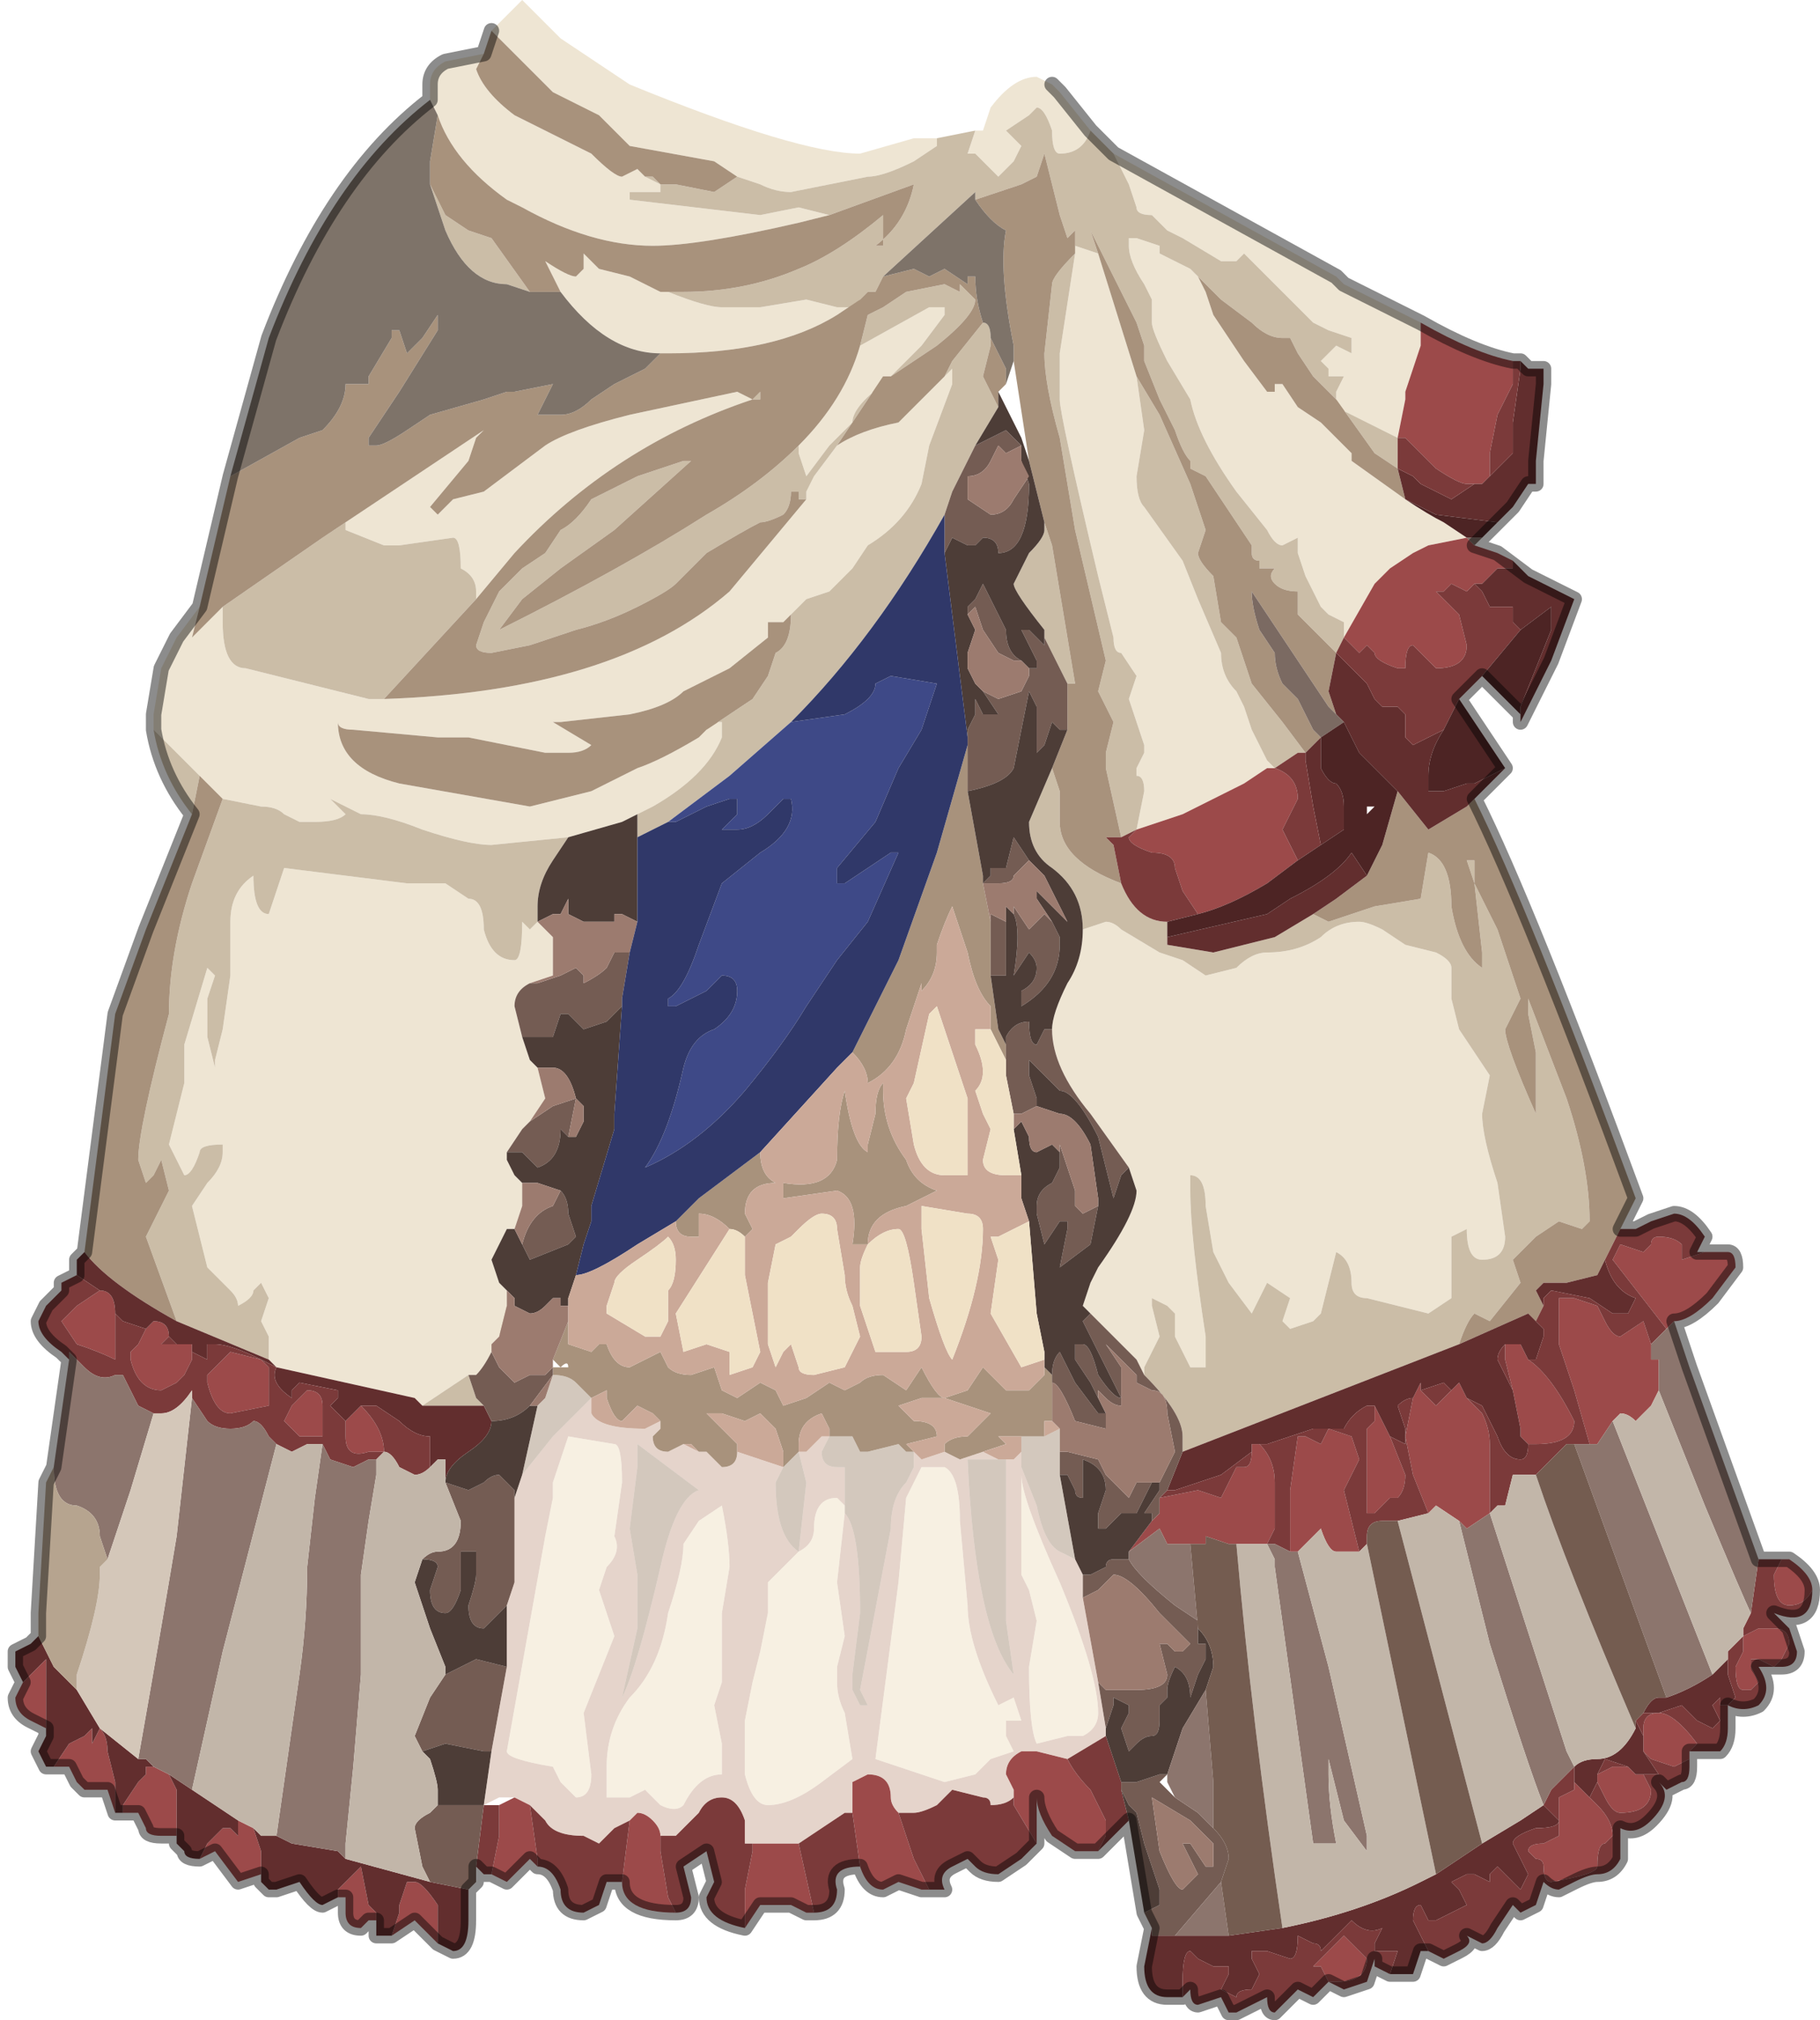 <?xml version="1.0" encoding="UTF-8" standalone="no"?>
<svg xmlns:xlink="http://www.w3.org/1999/xlink" height="13.15px" width="11.85px" xmlns="http://www.w3.org/2000/svg">
  <g transform="matrix(1.0, 0.0, 0.0, 1.0, 5.2, 5.95)">
    <path d="M0.9 -5.05 L0.9 -5.0 0.75 -4.9 Q0.55 -4.8 0.45 -4.8 L-0.05 -4.7 Q-0.15 -4.7 -0.25 -4.75 L-0.4 -4.8 -0.55 -4.9 -1.1 -5.0 -1.3 -5.2 -1.6 -5.35 -1.85 -5.6 -2.0 -5.75 -2.0 -5.75 -1.8 -5.95 -1.55 -5.7 -1.1 -5.4 Q0.0 -4.95 0.4 -4.95 L0.75 -5.05 0.9 -5.05 M-1.0 -4.8 L-0.9 -4.75 -0.9 -4.7 -1.1 -4.7 -1.1 -4.65 -0.25 -4.55 0.0 -4.6 0.2 -4.55 0.0 -4.5 Q-0.65 -4.35 -0.95 -4.35 -1.35 -4.35 -1.8 -4.6 L-1.9 -4.65 Q-2.25 -4.9 -2.35 -5.2 L-2.4 -5.3 -2.4 -5.4 Q-2.4 -5.5 -2.3 -5.55 L-2.05 -5.6 -2.1 -5.5 Q-2.05 -5.35 -1.85 -5.2 L-1.35 -4.95 Q-1.2 -4.8 -1.15 -4.8 L-1.05 -4.85 -1.0 -4.8 M-0.9 -4.05 L-0.85 -4.05 Q-0.6 -3.95 -0.5 -3.95 L-0.35 -3.95 -0.25 -3.95 0.05 -4.0 0.25 -3.95 0.35 -3.95 0.4 -4.0 0.25 -3.9 Q-0.15 -3.65 -0.85 -3.65 L-0.9 -3.65 Q-1.25 -3.65 -1.55 -4.05 L-1.55 -4.05 -1.7 -4.35 -1.65 -4.25 Q-1.5 -4.15 -1.45 -4.15 L-1.4 -4.2 -1.4 -4.3 -1.3 -4.2 -1.1 -4.15 -0.9 -4.05 M1.8 -4.35 L1.95 -4.3 2.2 -3.5 2.25 -3.15 2.2 -2.85 Q2.2 -2.7 2.25 -2.65 L2.5 -2.3 2.6 -2.05 2.75 -1.7 Q2.75 -1.55 2.85 -1.45 L2.9 -1.35 2.95 -1.2 3.05 -1.0 3.1 -0.95 3.05 -0.95 2.9 -0.85 2.9 -0.85 2.5 -0.65 2.2 -0.55 2.25 -0.8 Q2.25 -0.9 2.2 -0.9 2.2 -0.9 2.2 -0.95 L2.25 -1.05 2.25 -1.1 2.15 -1.4 2.2 -1.55 2.1 -1.7 Q2.05 -1.7 2.05 -1.8 L1.95 -2.2 Q1.7 -3.25 1.7 -3.35 L1.7 -3.65 1.8 -4.3 1.8 -4.35 M3.55 -1.8 L3.55 -1.9 3.45 -1.95 3.4 -2.0 3.3 -2.2 3.25 -2.35 3.25 -2.45 3.15 -2.4 Q3.1 -2.4 3.05 -2.5 L2.85 -2.75 Q2.6 -3.1 2.55 -3.35 L2.4 -3.6 Q2.3 -3.8 2.3 -3.85 L2.3 -4.0 2.25 -4.1 Q2.15 -4.25 2.15 -4.35 L2.15 -4.4 2.2 -4.4 2.35 -4.35 2.35 -4.3 2.55 -4.2 2.55 -4.2 2.6 -4.15 2.65 -4.05 2.7 -3.9 2.8 -3.75 2.9 -3.6 3.05 -3.4 3.1 -3.4 3.1 -3.45 3.15 -3.45 3.25 -3.3 3.4 -3.2 3.6 -3.0 3.6 -2.95 3.95 -2.7 3.95 -2.7 Q4.1 -2.6 4.2 -2.55 L4.35 -2.45 4.1 -2.4 4.0 -2.35 3.85 -2.25 3.75 -2.15 3.55 -1.8 M3.9 -3.1 L3.6 -3.25 3.5 -3.3 3.5 -3.4 3.55 -3.5 3.45 -3.5 3.45 -3.55 3.4 -3.6 3.45 -3.65 3.5 -3.7 3.6 -3.65 3.6 -3.75 3.45 -3.8 3.45 -3.8 3.35 -3.85 3.15 -4.05 2.9 -4.3 2.85 -4.25 Q2.85 -4.25 2.8 -4.25 L2.75 -4.25 2.5 -4.4 2.4 -4.45 2.3 -4.55 Q2.2 -4.55 2.2 -4.6 L2.15 -4.75 2.1 -4.85 2.05 -4.95 2.05 -4.95 3.5 -4.15 3.55 -4.1 4.05 -3.85 4.05 -3.7 3.95 -3.4 3.95 -3.35 3.9 -3.1 M1.9 -5.1 Q1.85 -4.95 1.7 -4.95 1.65 -4.95 1.65 -5.1 1.6 -5.25 1.55 -5.25 L1.5 -5.2 1.35 -5.1 1.45 -5.0 1.4 -4.9 1.3 -4.8 1.15 -4.95 1.1 -4.95 1.15 -5.1 1.2 -5.1 1.25 -5.25 Q1.4 -5.45 1.55 -5.45 L1.65 -5.4 1.7 -5.35 1.9 -5.1 M-4.2 -1.2 L-4.2 -1.3 -4.15 -1.6 -4.05 -1.8 -3.9 -2.0 -3.95 -1.8 -3.75 -2.0 -3.75 -1.9 Q-3.75 -1.6 -3.6 -1.6 L-2.8 -1.4 -2.7 -1.4 Q-1.2 -1.45 -0.45 -2.1 L0.05 -2.7 0.05 -2.75 0.1 -2.85 0.25 -3.05 Q0.4 -3.15 0.65 -3.2 L0.75 -3.3 0.85 -3.4 0.95 -3.5 1.0 -3.55 1.0 -3.45 0.85 -3.05 0.8 -2.8 Q0.7 -2.55 0.45 -2.4 L0.35 -2.25 0.2 -2.1 0.05 -2.05 -0.05 -1.95 -0.05 -1.95 -0.1 -1.9 -0.2 -1.9 -0.2 -1.8 -0.45 -1.6 -0.75 -1.45 Q-0.85 -1.35 -1.1 -1.3 L-1.55 -1.25 -1.6 -1.25 -1.6 -1.25 -1.35 -1.1 Q-1.4 -1.05 -1.5 -1.05 L-1.65 -1.05 -2.15 -1.15 -2.35 -1.15 -2.9 -1.2 Q-3.0 -1.2 -3.0 -1.25 L-3.0 -1.25 Q-3.0 -0.95 -2.6 -0.85 L-1.75 -0.7 -1.35 -0.8 Q-1.15 -0.9 -1.05 -0.95 -0.9 -1.0 -0.65 -1.15 L-0.55 -1.25 -0.5 -1.25 -0.5 -1.15 Q-0.6 -0.9 -0.95 -0.7 L-1.05 -0.65 -1.15 -0.6 -1.5 -0.5 -2.0 -0.45 Q-2.15 -0.45 -2.45 -0.55 -2.7 -0.65 -2.85 -0.65 L-3.05 -0.75 -3.05 -0.75 -2.95 -0.65 Q-3.0 -0.6 -3.15 -0.6 L-3.25 -0.6 -3.35 -0.65 Q-3.4 -0.7 -3.5 -0.7 L-3.75 -0.75 -3.8 -0.8 -3.9 -0.9 -4.2 -1.2 M0.6 -3.5 L0.55 -3.5 0.55 -3.45 Q0.35 -3.3 0.35 -3.2 L0.2 -3.05 0.2 -3.05 0.05 -2.85 0.0 -3.0 0.0 -3.05 Q0.3 -3.35 0.4 -3.7 L0.85 -3.95 0.95 -3.95 0.95 -3.9 0.8 -3.7 0.6 -3.5 0.6 -3.5 M1.65 0.75 Q1.65 0.65 1.75 0.45 1.85 0.3 1.85 0.1 L2.0 0.05 Q2.05 0.05 2.1 0.1 L2.35 0.25 2.5 0.3 2.65 0.4 2.85 0.35 Q2.95 0.25 3.05 0.25 3.25 0.25 3.4 0.15 3.5 0.05 3.65 0.05 3.7 0.05 3.8 0.1 L3.95 0.2 4.15 0.25 Q4.25 0.3 4.25 0.35 L4.25 0.55 4.3 0.75 4.4 0.9 4.5 1.05 4.45 1.3 Q4.45 1.45 4.55 1.75 L4.6 2.1 Q4.6 2.25 4.45 2.25 4.35 2.25 4.35 2.05 L4.25 2.1 4.25 2.5 4.1 2.6 3.7 2.5 Q3.6 2.5 3.6 2.4 3.6 2.25 3.5 2.2 L3.45 2.4 3.4 2.6 3.35 2.65 3.2 2.7 3.15 2.65 3.2 2.5 3.05 2.4 2.95 2.6 2.8 2.4 2.7 2.2 2.65 1.9 Q2.65 1.7 2.55 1.7 L2.55 1.8 Q2.55 2.1 2.65 2.75 L2.65 2.95 2.55 2.95 2.45 2.75 2.45 2.6 2.4 2.55 2.3 2.5 2.3 2.55 2.35 2.75 2.25 2.95 2.25 3.0 2.2 2.9 1.9 2.6 1.85 2.55 1.9 2.4 1.95 2.3 Q2.2 1.95 2.2 1.8 L2.15 1.65 1.9 1.3 Q1.65 1.0 1.65 0.75 M-2.95 -2.55 L-2.05 -3.15 -2.1 -3.1 -2.15 -2.95 -2.4 -2.65 -2.35 -2.6 -2.25 -2.7 -2.05 -2.75 -1.65 -3.05 Q-1.5 -3.15 -1.1 -3.25 L-0.4 -3.4 -0.3 -3.35 Q-1.2 -3.05 -1.85 -2.35 L-2.1 -2.05 -2.1 -2.1 Q-2.1 -2.2 -2.2 -2.25 -2.2 -2.45 -2.25 -2.45 L-2.6 -2.4 -2.7 -2.4 -2.95 -2.5 -2.95 -2.55 M-3.45 2.9 L-3.45 2.75 -3.5 2.65 -3.45 2.5 -3.5 2.4 -3.5 2.4 -3.55 2.45 Q-3.55 2.5 -3.65 2.55 -3.65 2.5 -3.7 2.45 L-3.85 2.3 -3.95 1.9 -3.85 1.75 Q-3.75 1.65 -3.75 1.55 L-3.75 1.5 Q-3.9 1.5 -3.9 1.55 -3.95 1.7 -4.0 1.7 L-4.05 1.6 -4.1 1.5 -4.0 1.1 -4.0 0.85 -3.85 0.35 -3.8 0.4 -3.85 0.55 -3.85 0.8 -3.8 1.0 -3.8 0.95 -3.75 0.75 -3.7 0.4 -3.7 0.05 Q-3.7 -0.15 -3.55 -0.25 -3.55 0.0 -3.45 0.0 L-3.35 -0.3 -2.55 -0.2 -2.3 -0.2 -2.15 -0.1 Q-2.05 -0.1 -2.05 0.1 -2.0 0.3 -1.85 0.3 -1.8 0.3 -1.8 0.05 L-1.75 0.1 -1.75 0.1 -1.7 0.05 -1.65 0.1 -1.6 0.15 -1.6 0.4 -1.75 0.45 Q-1.85 0.5 -1.85 0.6 L-1.8 0.8 -1.75 0.95 -1.7 1.0 -1.65 1.2 -1.75 1.35 -1.8 1.4 -1.8 1.4 -1.9 1.55 -1.9 1.6 -1.85 1.7 -1.8 1.75 -1.8 1.9 -1.85 2.05 -1.9 2.05 -2.0 2.25 -1.95 2.4 -1.9 2.45 Q-1.9 2.5 -1.9 2.55 L-1.9 2.6 -1.95 2.75 -2.0 2.8 -2.0 2.85 Q-2.05 2.95 -2.1 3.0 L-2.15 3.0 -2.3 3.1 -2.45 3.2 -2.5 3.15 -3.4 2.95 -3.45 2.9" fill="#eee5d3" fill-rule="evenodd" stroke="none"/>
    <path d="M-0.4 -4.8 L-0.25 -4.75 Q-0.15 -4.7 -0.05 -4.7 L0.45 -4.8 Q0.55 -4.8 0.75 -4.9 L0.9 -5.0 0.9 -5.05 1.15 -5.1 1.1 -4.95 1.15 -4.95 1.3 -4.8 1.4 -4.9 1.45 -5.0 1.35 -5.1 1.5 -5.2 1.55 -5.25 Q1.6 -5.25 1.65 -5.1 1.65 -4.95 1.7 -4.95 1.85 -4.95 1.9 -5.1 L1.95 -5.05 1.95 -5.05 2.05 -4.95 2.05 -4.95 2.1 -4.85 2.15 -4.75 2.2 -4.6 Q2.2 -4.55 2.3 -4.55 L2.4 -4.45 2.5 -4.4 2.75 -4.25 2.8 -4.25 Q2.85 -4.25 2.85 -4.25 L2.9 -4.3 3.15 -4.05 3.35 -3.85 3.45 -3.8 3.45 -3.8 3.6 -3.75 3.6 -3.65 3.5 -3.7 3.45 -3.65 3.4 -3.6 3.45 -3.55 3.45 -3.5 3.55 -3.5 3.5 -3.4 3.5 -3.3 3.6 -3.25 3.9 -3.1 3.9 -2.9 3.75 -3.0 3.5 -3.35 3.35 -3.5 3.25 -3.65 3.2 -3.75 Q3.15 -3.75 3.15 -3.75 3.05 -3.75 2.95 -3.85 L2.75 -4.0 2.6 -4.15 2.55 -4.2 2.55 -4.2 2.35 -4.3 2.35 -4.35 2.2 -4.4 2.15 -4.4 2.15 -4.35 Q2.15 -4.25 2.25 -4.1 L2.3 -4.0 2.3 -3.85 Q2.3 -3.8 2.4 -3.6 L2.55 -3.35 Q2.6 -3.1 2.85 -2.75 L3.05 -2.5 Q3.1 -2.4 3.15 -2.4 L3.25 -2.45 3.25 -2.35 3.3 -2.2 3.4 -2.0 3.45 -1.95 3.55 -1.9 3.55 -1.8 3.5 -1.7 3.4 -1.8 3.35 -1.85 3.25 -1.95 3.25 -2.1 Q3.15 -2.1 3.1 -2.15 3.05 -2.2 3.1 -2.25 L3.0 -2.25 3.0 -2.3 Q2.95 -2.3 2.95 -2.35 L2.95 -2.4 2.65 -2.85 2.55 -2.9 2.55 -2.95 Q2.5 -3.0 2.45 -3.15 L2.35 -3.35 2.25 -3.6 2.25 -3.7 2.2 -3.85 2.05 -4.15 1.9 -4.45 1.95 -4.3 1.8 -4.35 1.8 -4.45 1.75 -4.4 1.7 -4.55 1.6 -4.95 1.55 -4.8 1.45 -4.75 1.3 -4.7 1.15 -4.65 1.15 -4.7 0.55 -4.15 0.5 -4.05 0.5 -4.05 0.45 -4.05 0.4 -4.0 0.35 -3.95 0.25 -3.95 0.05 -4.0 -0.25 -3.95 -0.35 -3.95 -0.5 -3.95 Q-0.6 -3.95 -0.85 -4.05 L-0.9 -4.05 -0.75 -4.05 Q-0.35 -4.05 0.0 -4.2 0.25 -4.3 0.55 -4.55 L0.55 -4.35 0.5 -4.35 Q0.7 -4.5 0.75 -4.75 L0.2 -4.55 0.0 -4.6 -0.25 -4.55 -1.1 -4.65 -1.1 -4.7 -0.9 -4.7 -0.9 -4.75 -1.0 -4.8 -0.95 -4.8 -0.9 -4.75 -0.8 -4.75 -0.55 -4.7 -0.4 -4.8 -0.4 -4.8 M-3.95 -0.65 Q-4.15 -0.9 -4.2 -1.2 L-3.9 -0.9 -3.95 -0.65 M2.2 -3.5 L2.35 -3.25 2.55 -2.8 2.6 -2.65 2.65 -2.5 2.6 -2.35 Q2.6 -2.3 2.7 -2.2 L2.75 -1.9 2.85 -1.8 2.9 -1.65 2.95 -1.5 3.15 -1.25 3.3 -1.05 3.25 -1.05 3.1 -0.95 3.05 -1.0 2.95 -1.2 2.9 -1.35 2.85 -1.45 Q2.75 -1.55 2.75 -1.7 L2.6 -2.05 2.5 -2.3 2.25 -2.65 Q2.2 -2.7 2.2 -2.85 L2.25 -3.15 2.2 -3.5 M1.6 -2.55 L1.65 -2.4 1.8 -1.5 1.75 -1.5 1.6 -1.8 1.6 -1.85 Q1.4 -2.1 1.4 -2.15 L1.5 -2.35 Q1.6 -2.45 1.6 -2.5 L1.6 -2.55 M1.65 -0.95 L1.7 -0.8 1.7 -0.6 Q1.7 -0.35 2.1 -0.2 L2.1 -0.2 Q2.2 0.05 2.4 0.05 L2.4 0.15 2.4 0.2 2.7 0.25 3.1 0.15 3.35 0.0 3.45 0.05 3.75 -0.05 4.05 -0.1 4.1 -0.4 Q4.25 -0.35 4.25 -0.05 4.3 0.25 4.45 0.35 L4.45 0.25 4.4 -0.2 4.35 -0.35 4.4 -0.35 4.4 -0.2 4.55 0.1 4.7 0.55 4.65 0.65 4.6 0.75 Q4.6 0.85 4.8 1.3 L4.8 1.15 4.8 0.9 4.75 0.65 4.75 0.55 5.0 1.2 Q5.15 1.65 5.15 2.0 L5.1 2.05 4.95 2.0 4.8 2.1 4.65 2.25 4.7 2.4 4.5 2.65 4.4 2.6 Q4.35 2.65 4.3 2.8 L2.5 3.5 2.5 3.4 Q2.5 3.25 2.25 3.0 L2.25 2.95 2.35 2.75 2.3 2.55 2.3 2.5 2.4 2.55 2.45 2.6 2.45 2.75 2.55 2.95 2.65 2.95 2.65 2.75 Q2.55 2.1 2.55 1.8 L2.55 1.7 Q2.65 1.7 2.65 1.9 L2.7 2.2 2.8 2.4 2.95 2.6 3.05 2.4 3.2 2.5 3.15 2.65 3.2 2.7 3.35 2.65 3.4 2.6 3.45 2.4 3.5 2.2 Q3.6 2.25 3.6 2.4 3.6 2.5 3.7 2.5 L4.1 2.6 4.25 2.5 4.25 2.1 4.35 2.05 Q4.35 2.25 4.45 2.25 4.6 2.25 4.6 2.1 L4.55 1.75 Q4.45 1.45 4.45 1.3 L4.5 1.05 4.4 0.9 4.3 0.75 4.25 0.55 4.25 0.35 Q4.25 0.3 4.15 0.25 L3.95 0.2 3.8 0.1 Q3.7 0.05 3.65 0.05 3.5 0.05 3.4 0.15 3.25 0.25 3.05 0.25 2.95 0.25 2.85 0.35 L2.65 0.4 2.5 0.3 2.35 0.25 2.1 0.1 Q2.05 0.05 2.0 0.05 L1.85 0.1 Q1.85 -0.15 1.65 -0.3 1.5 -0.4 1.5 -0.6 L1.65 -0.95 1.65 -0.95 M2.1 -0.5 L2.0 -0.95 2.0 -1.05 2.05 -1.25 1.95 -1.45 2.0 -1.65 1.8 -2.5 1.7 -3.1 Q1.6 -3.45 1.6 -3.65 L1.65 -4.1 Q1.65 -4.15 1.8 -4.3 L1.7 -3.65 1.7 -3.35 Q1.7 -3.25 1.95 -2.2 L2.05 -1.8 Q2.05 -1.7 2.1 -1.7 L2.2 -1.55 2.15 -1.4 2.25 -1.1 2.25 -1.05 2.2 -0.95 Q2.2 -0.9 2.2 -0.9 2.25 -0.9 2.25 -0.8 L2.2 -0.55 2.1 -0.5 M0.4 -3.7 L0.45 -3.9 0.55 -3.95 0.7 -4.05 0.95 -4.1 1.05 -4.05 Q1.05 -4.05 1.05 -4.1 L1.1 -4.05 1.15 -4.0 Q1.15 -3.9 0.9 -3.7 L0.6 -3.5 0.6 -3.5 0.8 -3.7 0.95 -3.9 0.95 -3.95 0.85 -3.95 0.4 -3.7 M0.55 -3.5 L0.25 -3.05 0.1 -2.85 0.05 -2.75 0.05 -2.7 0.0 -2.7 0.0 -2.75 -0.05 -2.75 Q-0.05 -2.65 -0.1 -2.6 -0.2 -2.55 -0.25 -2.55 -0.35 -2.5 -0.6 -2.35 L-0.8 -2.15 Q-0.85 -2.1 -1.05 -2.0 -1.25 -1.9 -1.45 -1.85 L-1.75 -1.75 -2.0 -1.7 Q-2.1 -1.7 -2.1 -1.75 L-2.05 -1.9 -1.95 -2.1 -1.8 -2.25 -1.65 -2.35 -1.55 -2.5 Q-1.45 -2.55 -1.35 -2.7 -1.25 -2.75 -1.05 -2.85 L-0.75 -2.95 Q-0.7 -2.95 -0.7 -2.95 L-1.2 -2.5 -1.55 -2.25 -1.8 -2.05 -1.95 -1.85 Q-1.15 -2.25 -0.6 -2.6 -0.25 -2.8 0.0 -3.05 L0.0 -3.0 0.05 -2.85 0.2 -3.05 0.2 -3.05 0.35 -3.2 Q0.35 -3.3 0.55 -3.45 L0.55 -3.5 M0.95 -3.5 L1.0 -3.6 1.2 -3.85 1.2 -3.85 Q1.25 -3.85 1.25 -3.75 L1.25 -3.7 1.2 -3.5 1.3 -3.3 1.15 -3.05 1.0 -2.75 0.95 -2.6 Q0.5 -1.8 -0.05 -1.25 L-0.45 -0.9 -0.85 -0.6 -1.05 -0.5 -1.05 -0.65 -0.95 -0.7 Q-0.6 -0.9 -0.5 -1.15 L-0.5 -1.25 -0.55 -1.25 -0.65 -1.15 -0.6 -1.2 -0.3 -1.4 -0.2 -1.55 -0.15 -1.7 Q-0.05 -1.75 -0.05 -1.95 L-0.05 -1.95 0.05 -2.05 0.2 -2.1 0.35 -2.25 0.45 -2.4 Q0.7 -2.55 0.8 -2.8 L0.85 -3.05 1.0 -3.45 1.0 -3.55 0.95 -3.5 M4.15 -2.1 L4.15 -2.15 4.15 -2.1 M-1.75 -4.05 L-1.9 -4.1 Q-2.15 -4.1 -2.3 -4.45 L-2.4 -4.75 -2.3 -4.55 -2.15 -4.45 -2.0 -4.4 -1.75 -4.05 M-0.3 -3.35 L-0.25 -3.4 -0.25 -3.35 -0.3 -3.35 M-2.1 -2.05 L-2.7 -1.4 -2.8 -1.4 -3.6 -1.6 Q-3.75 -1.6 -3.75 -1.9 L-3.75 -2.0 -3.1 -2.45 -2.95 -2.55 -2.95 -2.5 -2.7 -2.4 -2.6 -2.4 -2.25 -2.45 Q-2.2 -2.45 -2.2 -2.25 -2.1 -2.2 -2.1 -2.1 L-2.1 -2.05 M-3.75 -0.75 L-3.5 -0.7 Q-3.4 -0.7 -3.35 -0.65 L-3.25 -0.6 -3.15 -0.6 Q-3.0 -0.6 -2.95 -0.65 L-3.05 -0.75 -3.05 -0.75 -2.85 -0.65 Q-2.7 -0.65 -2.45 -0.55 -2.15 -0.45 -2.0 -0.45 L-1.5 -0.5 -1.6 -0.35 Q-1.7 -0.2 -1.7 -0.05 L-1.7 0.05 -1.75 0.1 -1.75 0.1 -1.8 0.05 Q-1.8 0.3 -1.85 0.3 -2.0 0.3 -2.05 0.1 -2.05 -0.1 -2.15 -0.1 L-2.3 -0.2 -2.55 -0.2 -3.35 -0.3 -3.45 0.0 Q-3.55 0.0 -3.55 -0.25 -3.7 -0.15 -3.7 0.05 L-3.7 0.4 -3.75 0.75 -3.8 0.95 -3.8 1.0 -3.85 0.8 -3.85 0.55 -3.8 0.4 -3.85 0.35 -4.0 0.85 -4.0 1.1 -4.1 1.5 -4.05 1.6 -4.0 1.7 Q-3.95 1.7 -3.9 1.55 -3.9 1.5 -3.75 1.5 L-3.75 1.55 Q-3.75 1.65 -3.85 1.75 L-3.95 1.9 -3.85 2.3 -3.7 2.45 Q-3.65 2.5 -3.65 2.55 -3.55 2.5 -3.55 2.45 L-3.5 2.4 -3.5 2.4 -3.45 2.5 -3.5 2.65 -3.45 2.75 -3.45 2.9 -4.05 2.65 -4.25 2.1 -4.1 1.8 -4.15 1.6 -4.2 1.7 -4.25 1.75 -4.3 1.6 Q-4.3 1.4 -4.1 0.65 -4.1 0.25 -3.95 -0.2 L-3.75 -0.75 M-2.45 3.2 L-2.3 3.1 -2.15 3.0 -2.1 3.15 -2.05 3.2 -2.15 3.2 -2.45 3.2 M-1.95 2.75 L-1.9 2.6 -1.9 2.55 -1.9 2.55 -1.95 2.75" fill="#cbbda7" fill-rule="evenodd" stroke="none"/>
    <path d="M-2.0 -5.75 L-1.85 -5.6 -1.6 -5.35 -1.3 -5.2 -1.1 -5.0 -0.55 -4.9 -0.4 -4.8 -0.4 -4.8 -0.55 -4.7 -0.8 -4.75 -0.9 -4.75 -0.95 -4.8 -1.0 -4.8 -1.05 -4.85 -1.15 -4.8 Q-1.2 -4.8 -1.35 -4.95 L-1.85 -5.2 Q-2.05 -5.35 -2.1 -5.5 L-2.05 -5.6 -2.0 -5.75 M0.2 -4.55 L0.75 -4.75 Q0.7 -4.5 0.5 -4.35 L0.55 -4.35 0.55 -4.55 Q0.25 -4.3 0.0 -4.2 -0.35 -4.05 -0.75 -4.05 L-0.9 -4.05 -1.1 -4.15 -1.3 -4.2 -1.4 -4.3 -1.4 -4.2 -1.45 -4.15 Q-1.5 -4.15 -1.65 -4.25 L-1.7 -4.35 -1.55 -4.05 -1.75 -4.05 -2.0 -4.4 -2.15 -4.45 -2.3 -4.55 -2.4 -4.75 -2.4 -4.9 -2.35 -5.2 Q-2.25 -4.9 -1.9 -4.65 L-1.8 -4.6 Q-1.35 -4.35 -0.95 -4.35 -0.65 -4.35 0.0 -4.5 L0.2 -4.55 M0.4 -4.0 L0.45 -4.05 0.5 -4.05 0.5 -4.05 0.55 -4.15 0.75 -4.2 0.85 -4.15 0.95 -4.2 1.1 -4.1 1.1 -4.15 1.15 -4.15 Q1.15 -4.0 1.2 -3.85 L1.0 -3.6 0.95 -3.5 0.85 -3.4 0.75 -3.3 0.65 -3.2 Q0.4 -3.15 0.25 -3.05 L0.55 -3.5 0.6 -3.5 0.9 -3.7 Q1.15 -3.9 1.15 -4.0 L1.1 -4.05 1.05 -4.1 Q1.05 -4.05 1.05 -4.05 L0.95 -4.1 0.7 -4.05 0.55 -3.95 0.45 -3.9 0.4 -3.7 Q0.3 -3.35 0.0 -3.05 -0.25 -2.8 -0.6 -2.6 -1.15 -2.25 -1.95 -1.85 L-1.8 -2.05 -1.55 -2.25 -1.2 -2.5 -0.7 -2.95 Q-0.7 -2.95 -0.75 -2.95 L-1.05 -2.85 Q-1.25 -2.75 -1.35 -2.7 -1.45 -2.55 -1.55 -2.5 L-1.65 -2.35 -1.8 -2.25 -1.95 -2.1 -2.05 -1.9 -2.1 -1.75 Q-2.1 -1.7 -2.0 -1.7 L-1.75 -1.75 -1.45 -1.85 Q-1.25 -1.9 -1.05 -2.0 -0.85 -2.1 -0.8 -2.15 L-0.6 -2.35 Q-0.35 -2.5 -0.25 -2.55 -0.2 -2.55 -0.1 -2.6 -0.05 -2.65 -0.05 -2.75 L0.0 -2.75 0.0 -2.7 0.05 -2.7 -0.45 -2.1 Q-1.2 -1.45 -2.7 -1.4 L-2.1 -2.05 -1.85 -2.35 Q-1.2 -3.05 -0.3 -3.35 L-0.4 -3.4 -1.1 -3.25 Q-1.5 -3.15 -1.65 -3.05 L-2.05 -2.75 -2.25 -2.7 -2.35 -2.6 -2.4 -2.65 -2.15 -2.95 -2.1 -3.1 -2.05 -3.15 -2.95 -2.55 -3.1 -2.45 -3.75 -2.0 -3.95 -1.8 -3.9 -2.0 -3.7 -2.85 -3.25 -3.1 -3.1 -3.15 Q-2.95 -3.3 -2.95 -3.45 L-2.9 -3.45 -2.9 -3.45 Q-2.8 -3.45 -2.8 -3.45 L-2.8 -3.5 -2.65 -3.75 -2.65 -3.8 -2.6 -3.8 -2.6 -3.8 -2.55 -3.65 -2.45 -3.75 -2.35 -3.9 -2.35 -3.8 -2.6 -3.4 -2.8 -3.1 -2.8 -3.05 -2.75 -3.05 Q-2.7 -3.05 -2.55 -3.15 L-2.4 -3.25 -2.05 -3.35 -1.9 -3.4 -1.85 -3.4 -1.6 -3.45 -1.7 -3.25 -1.55 -3.25 Q-1.45 -3.25 -1.35 -3.35 L-1.2 -3.45 Q-1.1 -3.5 -1.0 -3.55 L-0.9 -3.65 -0.85 -3.65 Q-0.15 -3.65 0.25 -3.9 L0.4 -4.0 M1.15 -4.65 L1.3 -4.7 1.45 -4.75 1.55 -4.8 1.6 -4.95 1.7 -4.55 1.75 -4.4 1.8 -4.45 1.8 -4.35 1.8 -4.3 Q1.65 -4.15 1.65 -4.1 L1.6 -3.65 Q1.6 -3.45 1.7 -3.1 L1.8 -2.5 2.0 -1.65 1.95 -1.45 2.05 -1.25 2.0 -1.05 2.0 -0.95 2.1 -0.5 2.0 -0.5 2.05 -0.45 2.1 -0.2 2.1 -0.2 Q1.7 -0.35 1.7 -0.6 L1.7 -0.8 1.65 -0.95 1.75 -1.2 1.75 -1.5 1.8 -1.5 1.65 -2.4 1.6 -2.55 1.5 -2.95 1.4 -3.6 1.4 -3.7 Q1.3 -4.2 1.35 -4.45 1.25 -4.5 1.15 -4.65 M1.95 -4.3 L1.9 -4.45 2.05 -4.15 2.2 -3.85 2.25 -3.7 2.25 -3.6 2.35 -3.35 2.45 -3.15 Q2.5 -3.0 2.55 -2.95 L2.55 -2.9 2.65 -2.85 2.95 -2.4 2.95 -2.35 Q2.95 -2.3 3.0 -2.3 L3.0 -2.25 3.1 -2.25 Q3.05 -2.2 3.1 -2.15 3.15 -2.1 3.25 -2.1 L3.25 -1.95 3.35 -1.85 3.4 -1.8 3.5 -1.7 3.45 -1.45 3.5 -1.3 3.45 -1.35 2.95 -2.1 Q2.95 -2.0 3.0 -1.85 L3.1 -1.7 Q3.1 -1.6 3.15 -1.5 L3.25 -1.4 3.35 -1.2 3.4 -1.15 3.3 -1.05 3.15 -1.25 2.95 -1.5 2.9 -1.65 2.85 -1.8 2.75 -1.9 2.7 -2.2 Q2.6 -2.3 2.6 -2.35 L2.65 -2.5 2.6 -2.65 2.55 -2.8 2.35 -3.25 2.2 -3.5 1.95 -4.3 M2.6 -4.15 L2.75 -4.0 2.95 -3.85 Q3.05 -3.75 3.15 -3.75 3.15 -3.75 3.2 -3.75 L3.25 -3.65 3.35 -3.5 3.5 -3.35 3.75 -3.0 3.9 -2.9 3.95 -2.7 3.6 -2.95 3.6 -3.0 3.4 -3.2 3.25 -3.3 3.15 -3.45 3.1 -3.45 3.1 -3.4 3.05 -3.4 2.9 -3.6 2.8 -3.75 2.7 -3.9 2.65 -4.05 2.6 -4.15 M4.4 -0.75 Q4.75 -0.05 5.45 1.85 L5.4 1.95 5.35 2.05 5.3 2.15 5.25 2.25 5.2 2.35 5.0 2.4 4.85 2.4 4.8 2.45 4.85 2.55 4.8 2.65 4.75 2.6 4.3 2.8 Q4.35 2.65 4.4 2.6 L4.5 2.65 4.7 2.4 4.65 2.25 4.8 2.1 4.95 2.0 5.1 2.05 5.15 2.0 Q5.15 1.65 5.0 1.2 L4.75 0.55 4.75 0.65 4.8 0.9 4.8 1.15 4.8 1.3 Q4.6 0.85 4.6 0.75 L4.65 0.65 4.7 0.55 4.55 0.1 4.4 -0.2 4.4 -0.35 4.35 -0.35 4.4 -0.2 4.45 0.25 4.45 0.35 Q4.3 0.25 4.25 -0.05 4.25 -0.35 4.1 -0.4 L4.05 -0.1 3.75 -0.05 3.45 0.05 3.35 0.0 3.5 -0.1 3.7 -0.25 3.8 -0.45 3.9 -0.8 4.1 -0.55 4.35 -0.7 4.4 -0.75 M-4.65 2.2 L-4.45 0.65 -4.25 0.1 -3.95 -0.65 -3.9 -0.9 -3.8 -0.8 -3.75 -0.75 -3.95 -0.2 Q-4.1 0.25 -4.1 0.65 -4.3 1.4 -4.3 1.6 L-4.25 1.75 -4.2 1.7 -4.15 1.6 -4.1 1.8 -4.25 2.1 -4.05 2.65 Q-4.5 2.4 -4.65 2.2 L-4.65 2.2 M1.25 -3.75 L1.35 -3.55 1.35 -3.45 1.3 -3.4 1.3 -3.3 1.2 -3.5 1.25 -3.7 1.25 -3.75 M1.1 -0.8 L1.2 -0.25 1.2 -0.2 1.25 0.05 1.25 0.4 1.3 0.75 1.35 0.85 1.35 1.05 1.35 0.95 1.25 0.75 1.25 0.6 Q1.15 0.5 1.1 0.25 L1.0 -0.05 Q0.95 0.05 0.9 0.2 L0.9 0.25 Q0.9 0.4 0.8 0.5 L0.8 0.45 0.7 0.75 Q0.65 1.0 0.45 1.1 0.45 1.0 0.35 0.9 L0.65 0.3 0.9 -0.4 1.1 -1.1 1.1 -0.8 M-0.8 2.0 L-0.65 1.85 -0.25 1.55 Q-0.25 1.7 -0.15 1.75 -0.35 1.75 -0.35 1.95 L-0.3 2.05 -0.35 2.1 -0.35 2.1 Q-0.4 2.05 -0.45 2.05 L-0.45 2.05 -0.45 2.05 Q-0.55 1.95 -0.65 1.95 L-0.65 2.1 -0.7 2.1 Q-0.8 2.1 -0.8 2.0 M1.6 2.95 L1.65 3.0 1.65 3.05 1.65 3.3 1.6 3.3 1.6 3.4 1.55 3.4 1.45 3.4 1.3 3.4 1.35 3.45 1.2 3.5 1.05 3.55 0.95 3.5 0.95 3.45 Q1.0 3.4 1.1 3.4 L1.25 3.25 0.95 3.15 1.1 3.1 1.2 2.95 1.35 3.1 1.5 3.1 1.6 3.0 1.6 2.95 M0.55 1.1 L0.55 1.15 Q0.55 1.4 0.7 1.6 0.75 1.75 0.9 1.8 L0.7 1.9 Q0.45 1.95 0.45 2.15 L0.35 2.15 Q0.4 1.85 0.25 1.8 L-0.1 1.85 -0.1 1.75 Q0.2 1.8 0.25 1.6 0.25 1.3 0.3 1.15 0.35 1.5 0.45 1.55 L0.45 1.5 0.5 1.3 Q0.5 1.15 0.55 1.1 M1.45 3.5 L1.45 3.45 1.45 3.5 M-0.4 3.5 Q-0.4 3.6 -0.5 3.6 L-0.6 3.5 -0.65 3.5 -0.7 3.45 -0.75 3.45 -0.85 3.5 Q-0.95 3.5 -0.95 3.4 L-0.9 3.35 -0.9 3.3 -0.95 3.25 -1.05 3.2 -1.15 3.3 Q-1.2 3.3 -1.25 3.15 L-1.25 3.1 -1.35 3.15 -1.35 3.15 -1.45 3.05 Q-1.5 3.0 -1.6 3.0 L-1.6 2.95 -1.55 2.95 -1.5 2.95 Q-1.5 2.9 -1.55 2.95 L-1.6 2.9 -1.6 2.9 -1.5 2.65 -1.5 2.8 -1.35 2.85 -1.3 2.8 Q-1.3 2.8 -1.25 2.8 -1.2 2.95 -1.1 2.95 L-0.9 2.85 -0.85 2.95 Q-0.8 3.0 -0.7 3.0 L-0.55 2.95 -0.5 3.1 -0.4 3.15 -0.25 3.05 -0.15 3.1 -0.1 3.2 0.05 3.15 0.2 3.05 0.3 3.1 0.4 3.05 Q0.45 3.0 0.55 3.0 L0.7 3.1 0.8 2.95 Q0.9 3.15 0.95 3.15 L0.8 3.15 0.65 3.2 0.75 3.3 Q0.9 3.3 0.9 3.4 L0.7 3.45 0.75 3.5 0.7 3.5 0.65 3.45 0.45 3.5 0.4 3.5 0.35 3.4 0.2 3.4 0.2 3.35 0.15 3.25 Q0.0 3.3 0.0 3.45 L0.0 3.5 -0.1 3.6 -0.1 3.5 -0.15 3.35 -0.25 3.25 -0.35 3.3 -0.5 3.25 -0.6 3.25 -0.4 3.45 -0.4 3.5 -0.4 3.5 M-0.3 -3.35 L-0.25 -3.35 -0.25 -3.4 -0.3 -3.35 M-0.65 -1.15 Q-0.9 -1.0 -1.05 -0.95 -1.15 -0.9 -1.35 -0.8 L-1.75 -0.7 -2.6 -0.85 Q-3.0 -0.95 -3.0 -1.25 L-3.0 -1.25 Q-3.0 -1.2 -2.9 -1.2 L-2.35 -1.15 -2.15 -1.15 -1.65 -1.05 -1.5 -1.05 Q-1.4 -1.05 -1.35 -1.1 L-1.6 -1.25 -1.6 -1.25 -1.55 -1.25 -1.1 -1.3 Q-0.85 -1.35 -0.75 -1.45 L-0.45 -1.6 -0.2 -1.8 -0.2 -1.9 -0.1 -1.9 -0.05 -1.95 Q-0.05 -1.75 -0.15 -1.7 L-0.2 -1.55 -0.3 -1.4 -0.6 -1.2 -0.65 -1.15 M-1.6 2.95 L-1.6 2.95" fill="#a8927c" fill-rule="evenodd" stroke="none"/>
    <path d="M4.4 -2.8 L4.35 -2.8 Q4.3 -2.8 4.15 -2.9 L3.95 -3.1 3.9 -3.1 3.95 -3.35 3.95 -3.4 4.05 -3.7 4.05 -3.85 Q4.4 -3.65 4.65 -3.6 L4.65 -3.45 4.6 -3.35 4.55 -3.25 4.5 -3.0 4.5 -2.85 4.45 -2.8 4.4 -2.8 M4.4 -2.4 L4.55 -2.35 4.65 -2.3 4.65 -2.25 4.6 -2.25 4.6 -2.25 4.55 -2.25 4.45 -2.15 4.4 -2.15 4.35 -2.1 4.25 -2.15 4.2 -2.1 4.15 -2.1 4.3 -1.95 4.35 -1.75 Q4.35 -1.6 4.15 -1.6 L4.1 -1.65 4.05 -1.7 4.0 -1.75 Q3.95 -1.75 3.95 -1.6 L3.9 -1.6 Q3.75 -1.65 3.75 -1.7 L3.7 -1.75 3.65 -1.7 3.55 -1.8 3.75 -2.15 3.85 -2.25 4.0 -2.35 4.1 -2.4 4.35 -2.45 4.4 -2.4 M5.9 2.2 L6.05 2.2 Q6.1 2.2 6.1 2.3 L5.95 2.5 Q5.8 2.65 5.7 2.65 L5.65 2.7 5.3 2.25 5.35 2.15 5.5 2.2 5.55 2.15 Q5.55 2.1 5.6 2.1 5.7 2.1 5.75 2.15 L5.75 2.25 5.9 2.2 M6.45 4.2 Q6.6 4.3 6.6 4.4 6.55 4.5 6.45 4.5 6.35 4.5 6.35 4.3 L6.4 4.2 6.45 4.2 M5.8 5.45 L5.8 5.5 5.7 5.55 5.55 5.5 5.5 5.45 5.5 5.4 5.5 5.35 5.5 5.3 Q5.5 5.2 5.6 5.2 5.7 5.2 5.85 5.4 L5.8 5.45 M1.95 6.1 L1.8 6.1 1.65 6.0 Q1.55 5.85 1.55 5.75 L1.55 6.05 1.4 5.8 1.4 5.75 1.4 5.7 1.35 5.6 Q1.35 5.5 1.45 5.45 L1.55 5.45 1.75 5.5 Q1.8 5.6 1.9 5.7 L2.0 5.9 2.0 6.0 1.95 6.1 M0.85 6.35 L0.8 6.35 0.65 6.3 0.55 6.35 Q0.45 6.35 0.4 6.2 L0.35 5.85 0.35 5.65 0.45 5.6 Q0.6 5.6 0.6 5.75 0.6 5.8 0.65 5.85 L0.75 6.15 0.85 6.35 M0.1 6.5 L0.05 6.5 -0.05 6.45 -0.15 6.45 Q-0.25 6.45 -0.25 6.45 L-0.35 6.6 -0.35 6.35 -0.3 6.1 -0.3 6.05 -0.05 6.05 0.0 6.05 0.1 6.5 M-0.8 6.5 Q-1.15 6.5 -1.15 6.3 L-1.15 6.3 -1.1 5.9 -1.05 5.85 Q-1.0 5.85 -0.95 5.9 -0.9 5.95 -0.9 6.0 L-0.9 6.0 -0.9 6.1 -0.85 6.4 -0.8 6.5 M-1.7 6.2 L-1.75 6.15 -1.9 6.3 -2.0 6.25 -1.95 6.0 -1.95 5.8 -1.85 5.75 -1.75 5.8 -1.7 6.15 -1.7 6.2 M-2.35 6.7 L-2.4 6.65 Q-2.45 6.6 -2.5 6.55 L-2.65 6.65 -2.65 6.65 -2.6 6.5 -2.6 6.45 -2.55 6.3 -2.5 6.3 Q-2.45 6.3 -2.35 6.45 L-2.35 6.7 M-2.75 6.6 L-2.75 6.55 -2.8 6.55 -2.85 6.6 Q-2.95 6.6 -2.95 6.5 L-2.95 6.4 -3.0 6.4 -3.0 6.4 -3.0 6.35 -2.85 6.2 -2.8 6.45 -2.75 6.5 -2.75 6.6 M-3.5 6.25 L-3.65 6.3 -3.8 6.1 -3.9 6.15 -3.85 6.05 -3.75 5.95 Q-3.75 5.95 -3.7 5.95 L-3.65 6.0 -3.65 5.9 -3.55 5.95 -3.5 6.1 -3.5 6.25 M-4.05 6.05 L-4.05 6.0 -4.15 6.0 Q-4.25 6.0 -4.25 5.95 L-4.3 5.85 -4.4 5.85 -4.4 5.8 -4.3 5.65 -4.25 5.6 -4.25 5.55 -4.2 5.55 Q-4.2 5.55 -4.1 5.6 L-4.05 5.7 -4.05 6.05 M-4.45 5.85 L-4.5 5.7 -4.65 5.7 -4.7 5.65 -4.75 5.55 -4.8 5.55 -4.85 5.55 -4.75 5.4 -4.65 5.35 -4.6 5.3 Q-4.6 5.35 -4.6 5.4 L-4.6 5.4 -4.55 5.3 Q-4.5 5.35 -4.5 5.45 L-4.45 5.65 -4.45 5.85 M-4.9 5.3 L-5.0 5.25 Q-5.1 5.2 -5.1 5.1 L-5.05 5.0 -5.05 5.0 -5.0 4.95 -4.9 4.85 -4.9 5.1 Q-4.9 5.25 -4.9 5.3 M4.15 -2.1 L4.15 -2.15 4.15 -2.1 M2.2 -0.55 L2.5 -0.65 2.9 -0.85 2.9 -0.85 3.05 -0.95 3.1 -0.95 Q3.25 -0.9 3.25 -0.75 L3.15 -0.55 3.2 -0.45 3.25 -0.35 3.05 -0.2 Q2.8 -0.05 2.6 0.0 L2.5 -0.15 2.45 -0.3 Q2.45 -0.4 2.3 -0.4 2.15 -0.45 2.15 -0.5 L2.2 -0.55 M5.55 2.8 L5.55 2.9 5.6 2.9 5.6 3.1 5.55 3.2 5.45 3.3 Q5.4 3.25 5.35 3.25 L5.3 3.3 5.2 3.45 5.15 3.45 5.05 3.1 4.95 2.8 4.95 2.5 5.05 2.5 5.2 2.55 5.25 2.65 Q5.3 2.75 5.35 2.75 L5.5 2.65 5.55 2.8 M4.7 2.8 L4.75 2.9 Q4.9 3.0 5.05 3.3 5.05 3.45 4.8 3.45 L4.75 3.45 4.7 3.4 4.7 3.35 4.65 3.1 4.6 2.9 4.6 2.8 4.7 2.8 M4.25 3.1 L4.3 3.05 4.35 3.15 4.45 3.25 Q4.5 3.35 4.5 3.45 L4.5 3.65 4.5 3.9 4.35 4.0 4.3 3.95 4.15 3.85 4.1 3.9 4.0 3.65 3.95 3.4 4.0 3.15 4.05 3.05 4.05 3.1 4.15 3.2 4.25 3.1 M6.15 4.7 L6.25 4.65 6.35 4.65 Q6.45 4.65 6.45 4.75 L6.4 4.85 6.35 4.9 6.25 4.85 6.2 4.85 6.2 4.9 6.25 5.0 6.2 5.05 6.15 5.05 Q6.1 5.05 6.1 4.9 L6.15 4.8 6.15 4.7 M2.3 3.95 L2.35 3.9 2.35 3.8 2.6 3.75 2.75 3.8 2.85 3.6 2.9 3.6 Q2.95 3.6 2.95 3.5 L2.95 3.45 3.0 3.45 Q3.1 3.55 3.1 3.7 L3.1 4.0 3.05 4.1 2.9 4.1 2.85 4.1 2.8 4.1 2.65 4.05 2.65 4.1 2.55 4.1 2.5 4.1 2.4 4.1 2.35 4.0 2.15 4.15 2.3 3.95 M3.2 4.15 L3.2 3.75 3.25 3.4 3.3 3.4 3.4 3.45 3.45 3.35 3.6 3.4 3.65 3.55 3.55 3.75 3.65 4.15 3.6 4.15 3.5 4.15 Q3.45 4.15 3.4 4.0 L3.3 4.1 3.25 4.15 3.2 4.15 M3.85 3.4 L3.95 3.65 Q3.95 3.75 3.9 3.8 L3.85 3.8 3.75 3.9 3.7 3.9 3.7 3.35 3.75 3.3 3.75 3.2 3.85 3.4 M3.45 6.95 L3.4 6.85 3.35 6.85 3.55 6.65 3.65 6.75 3.7 6.8 Q3.7 6.95 3.5 6.95 L3.45 6.95 M5.5 5.6 L5.55 5.7 Q5.55 5.85 5.35 5.85 5.3 5.85 5.25 5.75 L5.2 5.65 5.2 5.6 5.3 5.55 5.4 5.55 5.45 5.6 5.5 5.6 M5.15 5.75 L5.2 5.8 Q5.3 5.9 5.3 6.0 L5.25 6.05 Q5.2 6.05 5.2 6.2 5.2 6.25 4.9 6.3 4.85 6.3 4.85 6.2 4.85 6.15 4.8 6.15 L4.75 6.1 Q4.75 6.05 4.85 6.05 L4.95 6.0 4.95 5.75 5.05 5.7 5.05 5.65 5.15 5.75 M-2.95 3.3 L-2.85 3.2 -2.85 3.2 Q-2.7 3.35 -2.7 3.5 L-2.7 3.5 -2.8 3.5 Q-2.95 3.55 -2.95 3.4 L-2.95 3.3 M-3.5 2.9 L-3.45 2.95 -3.45 3.2 -3.7 3.25 Q-3.8 3.25 -3.85 3.05 L-3.85 3.0 -3.8 2.95 -3.7 2.85 -3.5 2.9 -3.5 2.9 M-3.95 2.85 L-3.95 2.9 -4.0 3.0 -4.05 3.05 -4.15 3.1 Q-4.3 3.1 -4.35 2.9 L-4.35 2.85 -4.3 2.8 -4.25 2.7 -4.2 2.65 Q-4.1 2.65 -4.1 2.75 L-4.15 2.8 -4.05 2.8 -3.95 2.8 -3.95 2.85 M-4.45 2.6 L-4.45 2.7 -4.45 2.9 Q-4.55 2.85 -4.7 2.8 L-4.8 2.65 -4.8 2.65 -4.7 2.55 -4.55 2.45 -4.55 2.45 Q-4.45 2.45 -4.45 2.6 M-3.1 3.4 L-3.2 3.4 -3.25 3.4 -3.35 3.3 -3.35 3.3 -3.35 3.3 -3.3 3.2 -3.2 3.1 Q-3.1 3.1 -3.1 3.2 L-3.1 3.4" fill="#9c4a4a" fill-rule="evenodd" stroke="none"/>
    <path d="M3.95 -2.7 L3.9 -2.9 4.0 -2.85 4.05 -2.8 4.25 -2.7 4.4 -2.8 4.45 -2.8 4.5 -2.85 4.55 -2.9 4.65 -3.0 4.65 -3.2 4.7 -3.55 4.7 -3.6 4.75 -3.55 4.85 -3.55 4.85 -3.45 4.8 -2.95 4.8 -2.8 4.75 -2.8 4.65 -2.65 4.55 -2.55 4.55 -2.55 4.55 -2.55 4.15 -2.6 3.95 -2.7 3.95 -2.7 M4.75 -2.2 L5.05 -2.05 4.9 -1.65 4.7 -1.25 4.7 -1.3 4.7 -1.35 4.8 -1.6 4.9 -1.85 4.9 -2.0 4.7 -1.85 4.65 -1.9 4.65 -2.0 4.55 -2.0 4.5 -2.0 4.45 -2.1 4.4 -2.15 4.45 -2.15 4.55 -2.25 4.6 -2.25 4.6 -2.25 4.65 -2.25 4.65 -2.3 4.75 -2.2 M4.6 -0.95 L4.4 -0.75 4.35 -0.7 4.1 -0.55 3.9 -0.8 3.65 -1.05 3.6 -1.15 3.55 -1.25 3.5 -1.3 3.45 -1.45 3.5 -1.7 3.55 -1.65 3.7 -1.5 3.75 -1.4 3.8 -1.35 3.9 -1.35 3.95 -1.3 3.95 -1.15 Q4.0 -1.1 4.0 -1.1 L4.2 -1.2 Q4.1 -1.05 4.1 -0.9 L4.1 -0.8 4.2 -0.8 4.35 -0.85 4.4 -0.85 4.6 -0.95 4.6 -0.95 M4.1 6.75 L4.05 6.75 4.0 6.9 Q4.0 6.9 3.9 6.9 L3.85 6.9 3.9 6.75 3.75 6.75 3.75 6.7 3.8 6.6 Q3.7 6.65 3.6 6.55 3.6 6.65 3.6 6.55 L3.5 6.65 3.4 6.75 Q3.4 6.7 3.35 6.7 L3.25 6.65 Q3.25 6.8 3.2 6.8 L3.05 6.75 2.95 6.75 2.95 6.8 3.0 6.9 2.95 7.0 Q2.85 7.0 2.85 7.05 L2.75 7.0 2.8 6.9 2.8 6.85 2.7 6.85 2.6 6.8 2.55 6.75 Q2.5 6.75 2.5 6.95 L2.5 7.05 2.4 7.05 Q2.25 7.05 2.25 6.85 L2.3 6.6 2.3 6.65 2.45 6.65 2.65 6.65 2.8 6.65 3.15 6.6 Q3.65 6.5 4.05 6.3 L4.15 6.25 4.45 6.05 4.7 5.9 4.85 5.8 4.95 5.9 Q4.95 5.95 4.8 5.95 4.65 6.0 4.65 6.05 L4.75 6.25 4.7 6.35 4.55 6.2 4.5 6.25 4.5 6.3 4.4 6.25 4.35 6.25 4.25 6.3 4.3 6.35 4.35 6.45 4.15 6.55 Q4.1 6.55 4.1 6.55 L4.05 6.45 Q4.0 6.45 4.0 6.55 L4.1 6.75 M-2.15 6.35 L-2.15 6.55 Q-2.15 6.75 -2.25 6.75 L-2.35 6.7 -2.35 6.45 Q-2.45 6.3 -2.5 6.3 L-2.55 6.3 -2.6 6.45 -2.6 6.5 -2.65 6.65 -2.65 6.65 -2.65 6.65 -2.75 6.65 -2.75 6.6 -2.75 6.5 -2.8 6.45 -2.85 6.2 -3.0 6.35 -3.0 6.4 -3.1 6.45 Q-3.15 6.45 -3.25 6.3 L-3.4 6.35 -3.45 6.35 -3.5 6.3 -3.5 6.25 -3.5 6.1 -3.55 5.95 -3.5 6.0 -3.4 6.0 -3.3 6.05 -3.0 6.1 -2.95 6.15 -2.4 6.3 -2.15 6.35 -2.15 6.35 M-3.9 6.15 Q-4.0 6.15 -4.0 6.1 L-4.05 6.05 -4.05 5.7 -4.1 5.6 -3.95 5.7 -3.65 5.9 -3.65 6.0 -3.7 5.95 Q-3.75 5.95 -3.75 5.95 L-3.85 6.05 -3.9 6.15 M-4.4 5.85 L-4.45 5.85 -4.45 5.65 -4.5 5.45 Q-4.5 5.35 -4.55 5.3 L-4.6 5.4 -4.6 5.4 Q-4.6 5.35 -4.6 5.3 L-4.65 5.35 -4.75 5.4 -4.85 5.55 -4.9 5.55 -4.95 5.45 -4.9 5.35 -4.9 5.3 Q-4.9 5.25 -4.9 5.1 L-4.9 4.85 -5.0 4.95 -5.05 5.0 -5.1 4.9 -5.1 4.8 -5.0 4.75 -4.95 4.7 -4.85 4.9 -4.7 5.05 -4.55 5.3 -4.3 5.5 -4.25 5.5 -4.2 5.55 -4.25 5.55 -4.25 5.6 -4.3 5.65 -4.4 5.8 -4.4 5.85 M-4.7 2.35 L-4.7 2.25 -4.65 2.2 -4.65 2.2 Q-4.5 2.4 -4.05 2.65 L-3.45 2.9 -3.4 2.95 -2.5 3.15 -2.45 3.2 -2.15 3.2 -2.05 3.2 -2.0 3.3 -2.0 3.3 Q-2.0 3.4 -2.15 3.5 L-2.15 3.5 Q-2.3 3.6 -2.3 3.7 -2.3 3.6 -2.3 3.55 L-2.35 3.55 -2.4 3.6 -2.4 3.4 Q-2.5 3.4 -2.6 3.3 L-2.75 3.2 -2.8 3.2 -2.85 3.2 -2.85 3.2 -2.95 3.3 -2.95 3.3 -3.05 3.2 -3.0 3.15 -3.0 3.1 -3.25 3.05 -3.3 3.1 -3.3 3.15 Q-3.45 3.05 -3.4 2.95 L-3.5 2.9 Q-3.7 2.8 -3.8 2.8 L-3.85 2.8 -3.85 2.9 -3.95 2.85 -3.95 2.8 -4.05 2.8 -4.1 2.75 -4.1 2.75 Q-4.1 2.65 -4.2 2.65 L-4.25 2.7 -4.4 2.65 -4.45 2.6 Q-4.45 2.45 -4.55 2.45 L-4.55 2.45 -4.55 2.45 -4.7 2.35 M3.3 -1.05 L3.4 -1.15 3.4 -0.95 Q3.45 -0.85 3.5 -0.85 3.55 -0.8 3.55 -0.7 L3.55 -0.55 3.4 -0.45 3.35 -0.7 3.3 -1.0 3.3 -1.05 M2.4 0.15 L3.05 0.0 3.2 -0.1 Q3.5 -0.25 3.6 -0.4 L3.7 -0.25 3.5 -0.1 3.35 0.0 3.1 0.15 2.7 0.25 2.4 0.2 2.4 0.15 M4.3 2.8 L4.75 2.6 4.8 2.65 4.85 2.7 4.85 2.75 4.8 2.9 4.75 2.9 4.7 2.8 4.65 2.8 4.6 2.8 Q4.55 2.85 4.55 2.9 L4.65 3.1 4.7 3.35 4.7 3.4 4.75 3.45 Q4.75 3.55 4.7 3.55 4.6 3.55 4.55 3.4 L4.45 3.2 4.35 3.15 4.3 3.05 4.25 3.1 4.2 3.05 4.05 3.1 4.05 3.05 4.0 3.15 Q3.95 3.15 3.9 3.2 L3.95 3.35 3.95 3.45 3.85 3.4 3.75 3.2 Q3.7 3.2 3.7 3.2 3.6 3.25 3.55 3.35 L3.35 3.35 3.05 3.45 3.0 3.45 2.95 3.45 2.95 3.5 2.75 3.65 2.45 3.75 2.4 3.75 2.5 3.5 4.3 2.8 M4.85 2.55 L4.8 2.45 4.85 2.4 5.0 2.4 5.2 2.35 5.25 2.25 Q5.3 2.45 5.45 2.5 L5.4 2.6 5.3 2.6 5.15 2.5 4.9 2.45 4.85 2.5 4.85 2.55 M5.65 5.1 Q5.8 5.05 5.95 4.95 L6.05 4.85 6.05 4.8 6.05 4.95 6.1 5.1 6.05 5.15 6.0 5.15 6.0 5.1 5.95 5.15 6.0 5.25 5.95 5.3 5.85 5.25 5.75 5.15 5.6 5.2 5.5 5.2 Q5.55 5.1 5.6 5.1 L5.65 5.1 M5.05 5.55 Q5.1 5.5 5.2 5.5 5.35 5.5 5.45 5.3 L5.45 5.25 5.5 5.35 5.5 5.4 5.5 5.45 5.6 5.6 5.5 5.6 5.45 5.6 5.4 5.55 5.25 5.5 5.2 5.6 5.2 5.65 5.15 5.75 5.05 5.65 5.05 5.55 M-3.5 2.9 L-3.5 2.9" fill="#622e2e" fill-rule="evenodd" stroke="none"/>
    <path d="M3.5 -1.7 L3.55 -1.8 3.65 -1.7 3.7 -1.75 3.75 -1.7 Q3.75 -1.65 3.9 -1.6 L3.95 -1.6 Q3.95 -1.75 4.0 -1.75 L4.05 -1.7 4.1 -1.65 4.15 -1.6 Q4.35 -1.6 4.35 -1.75 L4.3 -1.95 4.15 -2.1 4.2 -2.1 4.25 -2.15 4.35 -2.1 4.4 -2.15 4.45 -2.1 4.5 -2.0 4.55 -2.0 4.65 -2.0 4.65 -1.9 4.7 -1.85 4.45 -1.55 4.3 -1.4 4.2 -1.2 4.0 -1.1 Q4.0 -1.1 3.95 -1.15 L3.95 -1.3 3.9 -1.35 3.8 -1.35 3.75 -1.4 3.7 -1.5 3.55 -1.65 3.5 -1.7 M3.9 -2.9 L3.9 -3.1 3.95 -3.1 4.15 -2.9 Q4.3 -2.8 4.35 -2.8 L4.4 -2.8 4.25 -2.7 4.05 -2.8 4.0 -2.85 3.9 -2.9 M4.65 -3.6 L4.7 -3.6 4.7 -3.55 4.65 -3.2 4.65 -3.0 4.55 -2.9 4.5 -2.85 4.5 -3.0 4.55 -3.25 4.6 -3.35 4.65 -3.45 4.65 -3.6 M5.35 2.05 L5.45 2.05 5.55 2.0 5.7 1.95 Q5.8 1.95 5.9 2.1 L5.85 2.2 5.9 2.2 5.75 2.25 5.75 2.15 Q5.7 2.1 5.6 2.1 5.55 2.1 5.55 2.15 L5.5 2.2 5.35 2.15 5.3 2.25 5.65 2.7 5.55 2.8 5.5 2.65 5.35 2.75 Q5.3 2.75 5.25 2.65 L5.2 2.55 5.05 2.5 4.95 2.5 4.95 2.8 5.05 3.1 5.15 3.45 5.1 3.45 5.05 3.45 5.0 3.45 4.8 3.65 4.65 3.65 4.6 3.85 4.55 3.85 4.5 3.9 4.5 3.65 4.5 3.45 Q4.5 3.35 4.45 3.25 L4.35 3.15 4.45 3.2 4.55 3.4 Q4.6 3.55 4.7 3.55 4.75 3.55 4.75 3.45 L4.8 3.45 Q5.05 3.45 5.05 3.3 4.9 3.0 4.75 2.9 L4.8 2.9 4.85 2.75 4.85 2.7 4.8 2.65 4.85 2.55 4.85 2.5 4.9 2.45 5.15 2.5 5.3 2.6 5.4 2.6 5.45 2.5 Q5.3 2.45 5.25 2.25 L5.3 2.15 5.35 2.05 M6.25 4.2 L6.3 4.2 6.45 4.2 6.4 4.2 6.35 4.3 Q6.35 4.5 6.45 4.5 6.55 4.5 6.6 4.4 6.6 4.65 6.35 4.55 L6.45 4.65 6.5 4.8 Q6.5 4.9 6.4 4.9 L6.25 4.9 Q6.35 5.05 6.25 5.15 6.15 5.2 6.05 5.15 L6.05 5.3 Q6.05 5.4 6.0 5.45 L5.8 5.45 5.85 5.4 Q5.7 5.2 5.6 5.2 5.5 5.2 5.5 5.3 L5.5 5.35 5.45 5.25 5.5 5.2 5.6 5.2 5.75 5.15 5.85 5.25 5.95 5.3 6.0 5.25 5.95 5.15 6.0 5.1 6.0 5.15 6.05 5.15 6.1 5.1 6.05 4.95 6.05 4.8 6.15 4.7 6.15 4.65 6.2 4.55 6.25 4.2 M5.8 5.5 L5.8 5.55 Q5.8 5.65 5.75 5.65 L5.65 5.7 5.6 5.65 Q5.7 5.75 5.55 5.9 5.45 6.0 5.35 5.95 L5.35 6.15 Q5.3 6.25 5.2 6.25 5.15 6.25 5.05 6.3 L4.95 6.35 Q4.9 6.35 4.85 6.3 L4.8 6.45 4.7 6.5 4.65 6.45 4.55 6.6 Q4.5 6.7 4.45 6.7 L4.35 6.65 Q4.4 6.7 4.3 6.75 L4.2 6.8 4.1 6.75 4.0 6.55 Q4.0 6.45 4.05 6.45 L4.1 6.55 Q4.1 6.55 4.15 6.55 L4.35 6.45 4.3 6.35 4.25 6.3 4.35 6.25 4.4 6.25 4.5 6.3 4.5 6.25 4.55 6.2 4.7 6.35 4.75 6.25 4.65 6.05 Q4.65 6.0 4.8 5.95 4.95 5.95 4.95 5.9 L4.85 5.8 4.9 5.7 5.0 5.6 5.05 5.55 5.05 5.65 5.05 5.7 4.95 5.75 4.95 6.0 4.85 6.05 Q4.75 6.05 4.75 6.1 L4.8 6.15 Q4.85 6.15 4.85 6.2 4.85 6.3 4.9 6.3 5.2 6.25 5.2 6.2 5.2 6.05 5.25 6.05 L5.3 6.0 Q5.3 5.9 5.2 5.8 L5.15 5.75 5.2 5.65 5.25 5.75 Q5.3 5.85 5.35 5.85 5.55 5.85 5.55 5.7 L5.5 5.6 5.6 5.6 5.5 5.45 5.5 5.4 5.5 5.45 5.55 5.5 5.7 5.55 5.8 5.5 M3.85 6.9 L3.75 6.85 3.75 6.8 3.7 6.95 3.55 7.0 3.45 6.95 3.35 7.05 3.25 7.0 3.2 7.05 3.1 7.15 Q3.05 7.15 3.05 7.05 L2.85 7.15 2.8 7.15 2.75 7.05 2.6 7.1 Q2.55 7.1 2.55 7.0 L2.5 7.05 2.5 6.95 Q2.5 6.75 2.55 6.75 L2.6 6.8 2.7 6.85 2.8 6.85 2.8 6.9 2.75 7.0 2.85 7.05 Q2.85 7.0 2.95 7.0 L3.0 6.9 2.95 6.8 2.95 6.75 3.05 6.75 3.2 6.8 Q3.25 6.8 3.25 6.65 L3.35 6.7 Q3.4 6.7 3.4 6.75 L3.5 6.65 3.6 6.55 Q3.6 6.65 3.6 6.55 3.7 6.65 3.8 6.6 L3.75 6.7 3.75 6.75 3.9 6.75 3.85 6.9 M2.15 5.9 L2.05 6.0 1.95 6.1 2.0 6.0 2.0 5.9 1.9 5.7 Q1.8 5.6 1.75 5.5 L2.0 5.35 2.1 5.65 2.1 5.7 2.15 5.9 M1.55 6.05 L1.45 6.15 1.3 6.25 Q1.2 6.25 1.15 6.2 L1.1 6.15 1.0 6.2 Q0.9 6.25 0.95 6.35 L0.85 6.35 0.75 6.15 0.65 5.85 0.75 5.85 Q0.8 5.85 0.9 5.8 L1.0 5.7 1.2 5.75 Q1.25 5.75 1.25 5.8 1.35 5.8 1.4 5.75 L1.4 5.8 1.55 6.05 M0.4 6.2 Q0.2 6.2 0.25 6.35 0.25 6.5 0.1 6.5 L0.0 6.05 0.15 5.95 0.3 5.85 0.35 5.85 0.4 6.2 M-0.35 6.6 L-0.35 6.6 Q-0.6 6.55 -0.6 6.4 L-0.55 6.3 -0.6 6.1 -0.75 6.2 -0.7 6.4 Q-0.7 6.5 -0.8 6.5 L-0.8 6.5 -0.85 6.4 -0.9 6.1 -0.9 6.0 -0.8 6.0 -0.65 5.85 Q-0.6 5.75 -0.5 5.75 -0.4 5.75 -0.35 5.9 L-0.35 6.05 -0.3 6.05 -0.3 6.1 -0.35 6.35 -0.35 6.6 M-1.15 6.3 L-1.25 6.3 -1.3 6.45 -1.4 6.5 Q-1.55 6.5 -1.55 6.35 -1.6 6.2 -1.7 6.2 L-1.7 6.15 -1.75 5.8 -1.65 5.9 Q-1.6 6.0 -1.4 6.0 L-1.3 6.05 -1.2 5.95 -1.1 5.9 -1.15 6.3 M-2.0 6.25 L-2.05 6.25 -2.1 6.2 -2.05 5.8 -2.05 5.8 -1.95 5.8 -1.95 6.0 -2.0 6.25 M-4.75 2.9 L-4.8 2.85 Q-4.95 2.75 -4.95 2.65 L-4.9 2.55 -4.8 2.45 -4.8 2.4 -4.7 2.35 -4.55 2.45 -4.55 2.45 -4.7 2.55 -4.8 2.65 -4.8 2.65 -4.7 2.8 Q-4.55 2.85 -4.45 2.9 L-4.45 2.7 -4.45 2.6 -4.4 2.65 -4.25 2.7 -4.3 2.8 -4.35 2.85 -4.35 2.9 Q-4.3 3.1 -4.15 3.1 L-4.05 3.05 -4.0 3.0 -3.95 2.9 -3.95 2.85 -3.85 2.9 -3.85 2.8 -3.8 2.8 Q-3.7 2.8 -3.5 2.9 L-3.4 2.95 Q-3.45 3.05 -3.3 3.15 L-3.3 3.1 -3.25 3.05 -3.0 3.1 -3.0 3.15 -3.05 3.2 -2.95 3.3 -2.95 3.3 -2.95 3.4 Q-2.95 3.55 -2.8 3.5 L-2.7 3.5 -2.7 3.5 Q-2.7 3.35 -2.85 3.2 L-2.8 3.2 -2.75 3.2 -2.6 3.3 Q-2.5 3.4 -2.4 3.4 L-2.4 3.6 Q-2.45 3.65 -2.5 3.65 L-2.6 3.6 Q-2.65 3.5 -2.7 3.5 L-2.75 3.55 -2.8 3.55 -2.9 3.6 -3.05 3.55 -3.1 3.45 -3.1 3.45 -3.2 3.45 -3.3 3.5 -3.4 3.45 -3.45 3.4 Q-3.5 3.3 -3.55 3.3 -3.6 3.35 -3.7 3.35 -3.8 3.35 -3.85 3.3 L-3.95 3.15 -3.95 3.1 Q-4.05 3.25 -4.15 3.25 L-4.2 3.25 -4.3 3.2 -4.4 3.0 -4.45 3.0 Q-4.55 3.05 -4.65 2.95 L-4.7 2.9 -4.75 2.85 -4.75 2.9 M3.1 -0.95 L3.25 -1.05 3.3 -1.05 3.3 -1.0 3.35 -0.7 3.4 -0.45 3.25 -0.35 3.2 -0.45 3.15 -0.55 3.25 -0.75 Q3.25 -0.9 3.1 -0.95 M2.1 -0.2 L2.05 -0.45 2.0 -0.5 2.1 -0.5 2.2 -0.55 2.15 -0.5 Q2.15 -0.45 2.3 -0.4 2.45 -0.4 2.45 -0.3 L2.5 -0.15 2.6 0.0 2.4 0.05 Q2.2 0.05 2.1 -0.2 M4.7 2.8 L4.6 2.8 4.6 2.9 4.65 3.1 4.55 2.9 Q4.55 2.85 4.6 2.8 L4.65 2.8 4.7 2.8 M4.05 3.1 L4.2 3.05 4.25 3.1 4.15 3.2 4.05 3.1 M4.0 3.15 L3.95 3.4 4.0 3.65 4.1 3.9 3.9 3.95 3.8 3.95 Q3.7 3.95 3.7 4.05 L3.7 4.1 3.65 4.15 3.55 3.75 3.65 3.55 3.6 3.4 3.45 3.35 3.4 3.45 3.3 3.4 3.25 3.4 3.2 3.75 3.2 4.15 3.1 4.1 3.05 4.1 3.1 4.0 3.1 3.7 Q3.1 3.55 3.0 3.45 L3.05 3.45 3.35 3.35 3.55 3.35 Q3.6 3.25 3.7 3.2 3.7 3.2 3.75 3.2 L3.75 3.3 3.7 3.35 3.7 3.9 3.75 3.9 3.85 3.8 3.9 3.8 Q3.95 3.75 3.95 3.65 L3.85 3.4 3.95 3.45 3.95 3.35 3.9 3.2 Q3.95 3.15 4.0 3.15 M6.15 4.7 L6.15 4.8 6.1 4.9 Q6.1 5.05 6.15 5.05 L6.2 5.05 6.25 5.0 6.2 4.9 6.2 4.85 6.25 4.85 6.35 4.9 6.4 4.85 6.45 4.75 Q6.45 4.65 6.35 4.65 L6.25 4.65 6.15 4.7 M2.35 3.8 L2.4 3.75 2.45 3.75 2.75 3.65 2.95 3.5 Q2.95 3.6 2.9 3.6 L2.85 3.6 2.75 3.8 2.6 3.75 2.35 3.8 M3.45 6.95 L3.5 6.95 Q3.7 6.95 3.7 6.8 L3.65 6.75 3.55 6.65 3.35 6.85 3.4 6.85 3.45 6.95 M5.45 5.6 L5.4 5.55 5.3 5.55 5.2 5.6 5.25 5.5 5.4 5.55 5.45 5.6 M-3.5 2.9 L-3.7 2.85 -3.8 2.95 -3.85 3.0 -3.85 3.05 Q-3.8 3.25 -3.7 3.25 L-3.45 3.2 -3.45 2.95 -3.5 2.9 M-4.05 2.8 L-4.15 2.8 -4.1 2.75 -4.1 2.75 -4.05 2.8 M-3.1 3.4 L-3.1 3.2 Q-3.1 3.1 -3.2 3.1 L-3.3 3.2 -3.35 3.3 -3.35 3.3 -3.35 3.3 -3.25 3.4 -3.2 3.4 -3.1 3.4" fill="#7b3a3a" fill-rule="evenodd" stroke="none"/>
    <path d="M0.55 -4.15 L1.15 -4.7 1.15 -4.65 Q1.25 -4.5 1.35 -4.45 1.3 -4.2 1.4 -3.7 L1.4 -3.6 1.35 -3.45 1.35 -3.55 1.25 -3.75 Q1.25 -3.85 1.2 -3.85 L1.2 -3.85 Q1.15 -4.0 1.15 -4.15 L1.1 -4.15 1.1 -4.1 0.95 -4.2 0.85 -4.15 0.75 -4.2 0.55 -4.15 M-3.7 -2.85 L-3.45 -3.75 Q-3.05 -4.8 -2.4 -5.3 L-2.35 -5.2 -2.4 -4.9 -2.4 -4.75 -2.3 -4.45 Q-2.15 -4.1 -1.9 -4.1 L-1.75 -4.05 -1.55 -4.05 -1.55 -4.05 Q-1.25 -3.65 -0.9 -3.65 L-1.0 -3.55 Q-1.1 -3.5 -1.2 -3.45 L-1.35 -3.35 Q-1.45 -3.25 -1.55 -3.25 L-1.7 -3.25 -1.6 -3.45 -1.85 -3.4 -1.9 -3.4 -2.05 -3.35 -2.4 -3.25 -2.55 -3.15 Q-2.7 -3.05 -2.75 -3.05 L-2.8 -3.05 -2.8 -3.1 -2.6 -3.4 -2.35 -3.8 -2.35 -3.9 -2.45 -3.75 -2.55 -3.65 -2.6 -3.8 -2.6 -3.8 -2.65 -3.8 -2.65 -3.75 -2.8 -3.5 -2.8 -3.45 Q-2.8 -3.45 -2.9 -3.45 L-2.9 -3.45 -2.95 -3.45 Q-2.95 -3.3 -3.1 -3.15 L-3.25 -3.1 -3.7 -2.85" fill="#7e7369" fill-rule="evenodd" stroke="none"/>
    <path d="M2.3 6.6 L2.25 6.5 2.35 6.45 2.35 6.35 2.25 6.05 2.2 5.85 2.15 5.8 2.1 5.7 2.1 5.65 2.2 5.65 2.35 5.6 2.4 5.6 2.35 5.65 2.45 5.75 2.6 5.85 2.7 5.95 Q2.8 6.05 2.8 6.15 L2.75 6.3 2.45 6.65 2.3 6.65 2.3 6.6 M-2.1 6.2 L-2.1 6.3 -2.15 6.35 -2.15 6.35 -2.15 6.35 -2.4 6.3 -2.45 6.2 -2.5 5.95 Q-2.5 5.9 -2.4 5.85 L-2.35 5.8 -2.25 5.8 -2.05 5.8 -2.1 6.2 M1.75 -1.5 L1.75 -1.2 1.7 -1.2 1.65 -1.25 1.6 -1.1 1.55 -1.05 1.55 -1.05 1.55 -1.35 1.5 -1.45 1.4 -0.95 Q1.35 -0.85 1.1 -0.8 L1.1 -1.1 1.1 -1.15 1.1 -1.2 1.15 -1.3 1.15 -1.4 1.15 -1.4 1.2 -1.3 Q1.2 -1.3 1.3 -1.3 L1.3 -1.3 1.2 -1.45 1.3 -1.4 1.45 -1.45 1.5 -1.55 1.5 -1.6 1.5 -1.6 1.55 -1.6 1.55 -1.65 1.45 -1.85 1.5 -1.85 1.6 -1.75 1.6 -1.8 1.75 -1.5 M0.95 -2.6 L1.0 -2.75 1.15 -3.05 1.35 -3.15 1.45 -3.05 1.35 -3.0 1.3 -3.05 1.25 -2.95 Q1.2 -2.85 1.1 -2.85 L1.1 -2.7 1.25 -2.6 Q1.35 -2.6 1.4 -2.7 L1.5 -2.85 1.45 -2.95 1.5 -2.8 Q1.5 -2.35 1.3 -2.35 1.3 -2.45 1.2 -2.45 L1.15 -2.4 Q1.15 -2.4 1.1 -2.4 L1.0 -2.45 0.95 -2.35 0.95 -2.6 M1.45 -1.65 L1.4 -1.65 1.3 -1.7 1.2 -1.85 1.15 -2.0 1.1 -1.95 1.1 -2.0 1.15 -2.05 1.2 -2.15 1.35 -1.85 Q1.35 -1.7 1.45 -1.65 M1.2 -0.2 L1.25 -0.25 1.25 -0.3 1.35 -0.3 1.4 -0.5 1.4 -0.5 1.5 -0.35 1.5 -0.35 1.4 -0.25 Q1.4 -0.2 1.3 -0.2 L1.2 -0.2 M1.65 0.05 L1.7 0.15 1.7 0.2 Q1.7 0.45 1.45 0.6 L1.45 0.5 Q1.55 0.45 1.55 0.35 1.55 0.3 1.5 0.25 L1.4 0.4 Q1.45 0.1 1.4 0.0 L1.4 -0.05 1.5 0.1 1.55 0.05 1.6 0.0 Q1.6 0.0 1.65 0.05 M1.35 0.05 L1.35 0.25 Q1.35 0.4 1.35 0.4 L1.3 0.4 1.25 0.4 1.25 0.05 1.25 0.0 1.35 0.05 M1.35 0.85 L1.35 0.8 Q1.4 0.7 1.5 0.7 1.5 0.85 1.55 0.85 L1.6 0.75 1.65 0.75 Q1.65 1.0 1.9 1.3 L2.15 1.65 2.1 1.7 2.05 1.85 1.95 1.45 Q1.8 1.15 1.7 1.15 L1.6 1.05 1.5 0.95 1.5 1.05 1.55 1.2 1.55 1.25 1.45 1.3 1.4 1.3 1.35 1.05 1.35 0.85 M-1.1 0.25 L-1.15 0.55 -1.15 0.6 -1.25 0.7 -1.4 0.75 -1.4 0.75 -1.5 0.65 -1.55 0.65 -1.6 0.8 -1.8 0.8 -1.85 0.6 Q-1.85 0.5 -1.75 0.45 L-1.7 0.45 -1.55 0.4 -1.45 0.35 -1.4 0.4 -1.4 0.45 Q-1.3 0.4 -1.25 0.35 L-1.2 0.25 -1.1 0.25 M1.95 1.9 L1.9 2.15 1.7 2.3 1.75 2.05 1.75 2.0 1.7 2.0 1.6 2.15 1.55 1.95 1.55 1.9 Q1.55 1.8 1.65 1.75 L1.7 1.65 1.7 1.55 1.7 1.5 1.75 1.65 1.8 1.8 1.8 1.9 1.85 1.95 1.95 1.9 M1.65 3.0 Q1.65 2.9 1.7 2.85 L1.8 3.05 1.95 3.25 2.0 3.25 1.9 3.05 1.8 2.9 1.8 2.8 1.85 2.8 Q1.9 2.8 1.95 3.0 2.05 3.15 2.1 3.15 L1.95 2.85 1.85 2.65 1.9 2.6 2.2 2.9 2.25 3.0 Q2.5 3.25 2.5 3.4 L2.5 3.5 2.4 3.75 2.35 3.8 2.35 3.9 2.3 3.95 2.3 3.9 2.25 3.9 2.35 3.75 2.35 3.7 2.45 3.5 2.4 3.25 Q2.4 3.1 2.3 3.1 L2.2 3.05 2.2 3.0 2.15 2.95 2.0 2.8 2.1 2.95 2.1 3.2 Q2.05 3.2 2.0 3.15 L1.95 3.1 1.95 3.15 2.0 3.25 2.0 3.35 1.8 3.3 Q1.7 3.05 1.65 3.05 L1.65 3.0 M1.7 3.5 L1.75 3.5 1.95 3.55 2.0 3.65 2.15 3.8 2.2 3.7 2.25 3.7 2.3 3.7 2.2 3.9 2.1 3.9 2.0 4.0 1.95 4.0 1.95 3.9 2.0 3.75 Q2.0 3.6 1.85 3.55 L1.85 3.8 Q1.8 3.8 1.8 3.75 L1.75 3.65 1.7 3.65 1.7 3.5 M-1.85 3.8 L-1.85 4.35 -1.9 4.5 -2.05 4.65 Q-2.15 4.65 -2.15 4.5 -2.1 4.35 -2.1 4.3 L-2.1 4.15 -2.2 4.15 -2.2 4.4 Q-2.25 4.55 -2.3 4.55 -2.4 4.55 -2.4 4.4 L-2.35 4.25 Q-2.35 4.2 -2.45 4.2 -2.4 4.15 -2.35 4.15 -2.2 4.15 -2.2 3.95 L-2.3 3.7 -2.15 3.75 -2.05 3.7 Q-2.0 3.65 -1.95 3.65 L-1.85 3.75 -1.85 3.8 M-1.9 4.9 L-2.0 5.45 -2.05 5.45 -2.3 5.4 -2.45 5.45 -2.5 5.35 -2.4 5.1 -2.3 4.95 -2.1 4.85 -1.9 4.9 M2.0 5.3 L1.95 5.0 2.0 5.05 2.2 5.05 Q2.4 5.05 2.4 4.95 L2.35 4.75 2.4 4.75 2.45 4.8 2.5 4.8 2.55 4.75 2.35 4.55 Q2.15 4.3 2.05 4.3 L1.95 4.4 1.85 4.45 1.85 4.3 1.9 4.3 2.0 4.25 Q2.0 4.2 2.05 4.2 L2.1 4.2 2.15 4.2 Q2.2 4.3 2.45 4.5 L2.6 4.6 2.6 4.65 2.6 4.75 2.65 4.75 2.65 4.85 2.6 4.95 2.55 5.1 Q2.55 4.95 2.45 4.9 2.4 5.0 2.4 5.05 L2.4 5.1 2.35 5.15 2.35 5.25 Q2.35 5.35 2.3 5.35 2.25 5.35 2.2 5.4 L2.15 5.45 2.1 5.3 2.15 5.2 2.15 5.15 2.05 5.1 2.05 5.15 2.0 5.3 M2.3 5.75 L2.35 6.1 Q2.45 6.35 2.5 6.35 L2.55 6.3 2.6 6.25 2.5 6.05 2.55 6.05 2.65 6.2 2.7 6.2 2.7 6.05 2.55 5.9 2.3 5.75 M-2.15 3.0 L-2.1 3.0 Q-2.05 2.95 -2.0 2.85 L-1.95 2.95 -1.85 3.05 -1.75 3.0 -1.7 3.0 -1.65 3.0 -1.6 2.95 -1.6 3.0 -1.75 3.2 Q-1.85 3.3 -2.0 3.3 L-2.05 3.2 -2.1 3.15 -2.15 3.0 M-1.9 1.55 L-1.8 1.4 -1.8 1.4 -1.75 1.35 -1.6 1.25 -1.45 1.2 -1.45 1.2 -1.5 1.45 -1.55 1.4 Q-1.55 1.6 -1.7 1.65 L-1.8 1.55 -1.9 1.55 M-1.8 2.15 Q-1.75 1.95 -1.6 1.9 L-1.55 1.8 Q-1.5 1.85 -1.5 1.95 L-1.45 2.1 -1.5 2.15 -1.75 2.25 -1.8 2.15 M-1.6 2.95 L-1.6 2.95 M-2.05 5.8 L-2.05 5.8" fill="#745c53" fill-rule="evenodd" stroke="none"/>
    <path d="M2.25 6.5 L2.15 5.9 2.1 5.7 2.15 5.8 2.2 5.85 2.25 6.05 2.35 6.35 2.35 6.45 2.25 6.5 M1.5 -2.95 L1.6 -2.55 1.6 -2.5 Q1.6 -2.45 1.5 -2.35 L1.4 -2.15 Q1.4 -2.1 1.6 -1.85 L1.6 -1.8 1.6 -1.75 1.5 -1.85 1.45 -1.85 1.55 -1.65 1.55 -1.6 1.5 -1.6 1.5 -1.6 1.45 -1.65 Q1.35 -1.7 1.35 -1.85 L1.2 -2.15 1.15 -2.05 1.1 -2.0 1.1 -1.95 1.15 -1.85 1.1 -1.7 1.1 -1.65 1.1 -1.6 1.15 -1.5 1.2 -1.45 1.3 -1.3 1.3 -1.3 Q1.2 -1.3 1.2 -1.3 L1.15 -1.4 1.15 -1.4 1.15 -1.3 1.1 -1.2 1.1 -1.15 0.95 -2.35 1.0 -2.45 1.1 -2.4 Q1.15 -2.4 1.15 -2.4 L1.2 -2.45 Q1.3 -2.45 1.3 -2.35 1.5 -2.35 1.5 -2.8 L1.45 -2.95 1.45 -3.05 1.35 -3.15 1.15 -3.05 1.3 -3.3 1.3 -3.4 1.45 -3.1 1.5 -2.95 M1.75 -1.2 L1.65 -0.95 1.65 -0.95 1.5 -0.6 Q1.5 -0.4 1.65 -0.3 1.85 -0.15 1.85 0.1 1.85 0.3 1.75 0.45 1.65 0.65 1.65 0.75 L1.6 0.75 1.55 0.85 Q1.5 0.85 1.5 0.7 1.4 0.7 1.35 0.8 L1.35 0.85 1.3 0.75 1.25 0.4 1.3 0.4 1.35 0.4 Q1.35 0.4 1.35 0.25 L1.35 0.05 1.35 -0.05 1.4 0.0 Q1.45 0.1 1.4 0.4 L1.5 0.25 Q1.55 0.3 1.55 0.35 1.55 0.45 1.45 0.5 L1.45 0.6 Q1.7 0.45 1.7 0.2 L1.7 0.15 1.65 0.05 1.55 -0.1 1.55 -0.15 1.7 0.0 1.75 0.05 1.6 -0.25 1.5 -0.35 1.4 -0.5 1.4 -0.5 1.35 -0.3 1.25 -0.3 1.25 -0.25 1.2 -0.2 1.2 -0.25 1.1 -0.8 Q1.35 -0.85 1.4 -0.95 L1.5 -1.45 1.55 -1.35 1.55 -1.05 1.55 -1.05 1.6 -1.1 1.65 -1.25 1.7 -1.2 1.75 -1.2 M-1.05 -0.5 L-1.05 0.05 -1.15 0.0 -1.2 0.0 -1.2 0.05 Q-1.25 0.05 -1.25 0.05 L-1.4 0.05 -1.5 0.0 -1.5 -0.1 -1.55 0.0 -1.6 0.0 -1.7 0.05 -1.7 -0.05 Q-1.7 -0.2 -1.6 -0.35 L-1.5 -0.5 -1.15 -0.6 -1.05 -0.65 -1.05 -0.5 M-1.15 0.6 L-1.2 1.3 -1.2 1.4 -1.35 1.9 -1.35 2.0 -1.4 2.15 -1.4 2.15 -1.45 2.35 -1.5 2.5 -1.5 2.55 -1.5 2.55 -1.55 2.55 Q-1.55 2.5 -1.55 2.5 L-1.6 2.5 -1.65 2.55 Q-1.7 2.6 -1.75 2.6 L-1.85 2.55 -1.85 2.5 -1.9 2.45 -1.95 2.4 -2.0 2.25 -1.9 2.05 -1.85 2.05 -1.85 2.05 -1.8 2.15 -1.75 2.25 -1.5 2.15 -1.45 2.1 -1.5 1.95 Q-1.5 1.85 -1.55 1.8 L-1.7 1.75 -1.8 1.75 -1.85 1.7 -1.9 1.6 -1.9 1.55 -1.8 1.55 -1.7 1.65 Q-1.55 1.6 -1.55 1.4 L-1.5 1.45 -1.45 1.45 -1.4 1.35 -1.4 1.25 -1.45 1.2 Q-1.5 1.0 -1.6 1.0 L-1.7 1.0 -1.75 0.95 -1.8 0.8 -1.6 0.8 -1.55 0.65 -1.5 0.65 -1.4 0.75 -1.4 0.75 -1.25 0.7 -1.15 0.6 M2.15 1.65 L2.2 1.8 Q2.2 1.95 1.95 2.3 L1.9 2.4 1.85 2.55 1.9 2.6 1.85 2.65 1.95 2.85 2.1 3.15 Q2.05 3.15 1.95 3.0 1.9 2.8 1.85 2.8 L1.8 2.8 1.8 2.9 1.9 3.05 2.0 3.25 1.95 3.25 1.8 3.05 1.7 2.85 Q1.65 2.9 1.65 3.0 L1.6 2.95 1.6 2.9 1.6 2.85 1.55 2.6 1.5 2.0 1.45 1.85 1.45 1.7 1.4 1.4 1.45 1.35 1.5 1.45 Q1.5 1.55 1.55 1.55 L1.65 1.5 1.7 1.55 1.7 1.65 1.65 1.75 Q1.55 1.8 1.55 1.9 L1.55 1.95 1.6 2.15 1.7 2.0 1.75 2.0 1.75 2.05 1.7 2.3 1.9 2.15 1.95 1.9 1.95 1.85 1.9 1.5 Q1.8 1.3 1.7 1.3 L1.55 1.25 1.55 1.2 1.5 1.05 1.5 0.95 1.6 1.05 1.7 1.15 Q1.8 1.15 1.95 1.45 L2.05 1.85 2.1 1.7 2.15 1.65 M2.35 3.7 L2.35 3.75 2.25 3.9 2.3 3.9 2.3 3.95 2.15 4.15 2.15 4.2 2.1 4.2 2.05 4.2 Q2.0 4.2 2.0 4.25 L1.9 4.3 1.85 4.3 1.8 4.2 1.7 3.65 1.75 3.65 1.8 3.75 Q1.8 3.8 1.85 3.8 L1.85 3.55 Q2.0 3.6 2.0 3.75 L1.95 3.9 1.95 4.0 2.0 4.0 2.1 3.9 2.2 3.9 2.3 3.7 2.35 3.7 M-1.8 3.65 L-1.8 3.65 -1.85 3.8 -1.85 3.75 -1.95 3.65 Q-2.0 3.65 -2.05 3.7 L-2.15 3.75 -2.3 3.7 Q-2.3 3.6 -2.15 3.5 L-2.15 3.5 Q-2.0 3.4 -2.0 3.3 L-2.0 3.3 Q-1.85 3.3 -1.75 3.2 L-1.7 3.2 -1.8 3.65 M-1.9 4.5 L-1.9 4.9 -2.1 4.85 -2.3 4.95 -2.3 4.9 -2.4 4.65 -2.5 4.35 -2.45 4.2 -2.45 4.2 Q-2.35 4.2 -2.35 4.25 L-2.4 4.4 Q-2.4 4.55 -2.3 4.55 -2.25 4.55 -2.2 4.4 L-2.2 4.15 -2.1 4.15 -2.1 4.3 Q-2.1 4.35 -2.15 4.5 -2.15 4.65 -2.05 4.65 L-1.9 4.5 M-2.0 5.45 L-2.05 5.8 -2.25 5.8 -2.35 5.8 -2.35 5.7 Q-2.35 5.65 -2.4 5.5 L-2.45 5.45 -2.3 5.4 -2.05 5.45 -2.0 5.45 M2.0 5.35 L2.0 5.3 2.05 5.15 2.05 5.1 2.15 5.15 2.15 5.2 2.1 5.3 2.15 5.45 2.2 5.4 Q2.25 5.35 2.3 5.35 2.35 5.35 2.35 5.25 L2.35 5.15 2.4 5.1 2.4 5.05 Q2.4 5.0 2.45 4.9 2.55 4.95 2.55 5.1 L2.6 4.95 2.65 4.85 2.65 4.75 2.6 4.75 2.6 4.65 Q2.7 4.75 2.7 4.9 L2.65 5.05 2.5 5.3 2.4 5.6 2.35 5.6 2.2 5.65 2.1 5.65 2.0 5.35 M-1.45 1.2 L-1.45 1.2 M-2.3 3.7 L-2.3 3.7" fill="#4d3d37" fill-rule="evenodd" stroke="none"/>
    <path d="M1.45 -2.95 L1.5 -2.85 1.4 -2.7 Q1.35 -2.6 1.25 -2.6 L1.1 -2.7 1.1 -2.85 Q1.2 -2.85 1.25 -2.95 L1.3 -3.05 1.35 -3.0 1.45 -3.05 1.45 -2.95 M1.1 -1.95 L1.15 -2.0 1.2 -1.85 1.3 -1.7 1.4 -1.65 1.45 -1.65 1.5 -1.6 1.5 -1.55 1.45 -1.45 1.3 -1.4 1.2 -1.45 1.15 -1.5 1.1 -1.6 1.1 -1.65 1.1 -1.7 1.15 -1.85 1.1 -1.95 M1.5 -0.35 L1.6 -0.25 1.75 0.05 1.7 0.0 1.55 -0.15 1.55 -0.1 1.65 0.05 Q1.6 0.0 1.6 0.0 L1.55 0.05 1.5 0.1 1.4 -0.05 1.4 0.0 1.35 -0.05 1.35 0.05 1.25 0.0 1.25 0.05 1.2 -0.2 1.3 -0.2 Q1.4 -0.2 1.4 -0.25 L1.5 -0.35 1.5 -0.35 M-1.05 0.05 L-1.1 0.25 -1.2 0.25 -1.25 0.35 Q-1.3 0.4 -1.4 0.45 L-1.4 0.4 -1.45 0.35 -1.55 0.4 -1.7 0.45 -1.75 0.45 -1.6 0.4 -1.6 0.15 -1.65 0.1 -1.7 0.05 -1.6 0.0 -1.55 0.0 -1.5 -0.1 -1.5 0.0 -1.4 0.05 -1.25 0.05 Q-1.25 0.05 -1.2 0.05 L-1.2 0.0 -1.15 0.0 -1.05 0.05 M1.55 1.25 L1.7 1.3 Q1.8 1.3 1.9 1.5 L1.95 1.85 1.95 1.9 1.85 1.95 1.8 1.9 1.8 1.8 1.75 1.65 1.7 1.5 1.7 1.55 1.65 1.5 1.55 1.55 Q1.5 1.55 1.5 1.45 L1.45 1.35 1.4 1.4 1.4 1.3 1.45 1.3 1.55 1.25 M1.65 3.05 Q1.7 3.05 1.8 3.3 L2.0 3.35 2.0 3.25 1.95 3.15 1.95 3.1 2.0 3.15 Q2.05 3.2 2.1 3.2 L2.1 2.95 2.0 2.8 2.15 2.95 2.2 3.0 2.2 3.05 2.3 3.1 Q2.4 3.1 2.4 3.25 L2.45 3.5 2.35 3.7 2.3 3.7 2.25 3.7 2.2 3.7 2.15 3.8 2.0 3.65 1.95 3.55 1.75 3.5 1.7 3.5 1.7 3.35 1.65 3.3 1.65 3.05 M1.95 5.0 L1.85 4.45 1.95 4.4 2.05 4.3 Q2.15 4.3 2.35 4.55 L2.55 4.75 2.5 4.8 2.45 4.8 2.4 4.75 2.35 4.75 2.4 4.95 Q2.4 5.05 2.2 5.05 L2.0 5.05 1.95 5.0 M2.3 5.75 L2.55 5.9 2.7 6.05 2.7 6.2 2.65 6.2 2.55 6.05 2.5 6.05 2.6 6.25 2.55 6.3 2.5 6.35 Q2.45 6.35 2.35 6.1 L2.3 5.75 M-2.0 2.85 L-2.0 2.8 -1.95 2.75 -1.9 2.55 -1.9 2.55 Q-1.9 2.5 -1.9 2.45 L-1.85 2.5 -1.85 2.55 -1.75 2.6 Q-1.7 2.6 -1.65 2.55 L-1.6 2.5 -1.55 2.5 Q-1.55 2.5 -1.55 2.55 L-1.5 2.55 -1.5 2.55 -1.5 2.65 -1.6 2.9 -1.6 2.9 -1.6 2.95 -1.6 3.0 -1.65 3.15 -1.7 3.2 -1.75 3.2 -1.6 3.0 -1.6 2.95 -1.65 3.0 -1.7 3.0 -1.75 3.0 -1.85 3.05 -1.95 2.95 -2.0 2.85 M-1.85 2.05 L-1.8 1.9 -1.8 1.75 -1.7 1.75 -1.55 1.8 -1.6 1.9 Q-1.75 1.95 -1.8 2.15 L-1.85 2.05 -1.85 2.05 M-1.75 1.35 L-1.65 1.2 -1.7 1.0 -1.6 1.0 Q-1.5 1.0 -1.45 1.2 L-1.4 1.25 -1.4 1.35 -1.45 1.45 -1.5 1.45 -1.45 1.2 -1.6 1.25 -1.75 1.35" fill="#9c7b6f" fill-rule="evenodd" stroke="none"/>
    <path d="M-0.05 -1.25 L0.3 -1.3 Q0.5 -1.4 0.5 -1.5 L0.6 -1.55 0.9 -1.5 0.8 -1.2 0.65 -0.95 0.5 -0.6 0.25 -0.3 0.25 -0.2 0.3 -0.2 0.6 -0.4 0.65 -0.4 0.45 0.05 0.25 0.3 0.05 0.6 Q-0.1 0.85 -0.35 1.15 -0.65 1.5 -1.0 1.65 L-1.0 1.65 Q-0.85 1.45 -0.75 1.0 -0.7 0.8 -0.55 0.75 -0.4 0.65 -0.4 0.5 -0.4 0.4 -0.5 0.4 L-0.6 0.5 -0.8 0.6 -0.85 0.6 -0.85 0.55 Q-0.75 0.5 -0.65 0.2 L-0.5 -0.2 -0.25 -0.4 Q0.0 -0.55 -0.05 -0.75 L-0.1 -0.75 -0.2 -0.65 Q-0.3 -0.55 -0.4 -0.55 L-0.5 -0.55 -0.4 -0.65 -0.4 -0.75 -0.45 -0.75 -0.6 -0.7 -0.8 -0.6 -0.85 -0.6 -0.45 -0.9 -0.05 -1.25" fill="#3e4987" fill-rule="evenodd" stroke="none"/>
    <path d="M0.95 -2.6 L0.95 -2.35 1.1 -1.15 1.1 -1.1 0.9 -0.4 0.65 0.3 0.35 0.9 0.25 1.0 -0.25 1.55 -0.25 1.55 -0.65 1.85 -0.8 2.0 -1.05 2.15 Q-1.35 2.35 -1.45 2.35 L-1.4 2.15 -1.4 2.15 -1.35 2.0 -1.35 1.9 -1.2 1.4 -1.2 1.3 -1.15 0.6 -1.15 0.55 -1.1 0.25 -1.05 0.05 -1.05 -0.5 -0.85 -0.6 -0.8 -0.6 -0.6 -0.7 -0.45 -0.75 -0.4 -0.75 -0.4 -0.65 -0.5 -0.55 -0.4 -0.55 Q-0.3 -0.55 -0.2 -0.65 L-0.1 -0.75 -0.05 -0.75 Q0.0 -0.55 -0.25 -0.4 L-0.5 -0.2 -0.65 0.2 Q-0.75 0.5 -0.85 0.55 L-0.85 0.6 -0.8 0.6 -0.6 0.5 -0.5 0.4 Q-0.4 0.4 -0.4 0.5 -0.4 0.65 -0.55 0.75 -0.7 0.8 -0.75 1.0 -0.85 1.45 -1.0 1.65 L-1.0 1.65 Q-0.65 1.5 -0.35 1.15 -0.1 0.85 0.05 0.6 L0.25 0.3 0.45 0.05 0.65 -0.4 0.6 -0.4 0.3 -0.2 0.25 -0.2 0.25 -0.3 0.5 -0.6 0.65 -0.95 0.8 -1.2 0.9 -1.5 0.6 -1.55 0.5 -1.5 Q0.5 -1.4 0.3 -1.3 L-0.05 -1.25 Q0.5 -1.8 0.95 -2.6" fill="#303869" fill-rule="evenodd" stroke="none"/>
    <path d="M4.45 -2.45 L4.4 -2.4 4.35 -2.45 4.45 -2.45 M3.4 -1.15 L3.35 -1.2 3.25 -1.4 3.15 -1.5 Q3.1 -1.6 3.1 -1.7 L3.0 -1.85 Q2.95 -2.0 2.95 -2.1 L3.45 -1.35 3.5 -1.3 3.55 -1.25 3.4 -1.15" fill="#7b6a62" fill-rule="evenodd" stroke="none"/>
    <path d="M4.55 -2.55 L4.45 -2.45 4.35 -2.45 4.2 -2.55 Q4.1 -2.6 3.95 -2.7 L4.15 -2.6 4.55 -2.55 4.55 -2.55 M4.7 -1.3 L4.45 -1.55 4.7 -1.85 4.9 -2.0 4.9 -1.85 4.8 -1.6 4.7 -1.35 4.7 -1.3 M4.3 -1.4 L4.6 -0.95 4.6 -0.95 4.4 -0.85 4.35 -0.85 4.2 -0.8 4.1 -0.8 4.1 -0.9 Q4.1 -1.05 4.2 -1.2 L4.3 -1.4 M3.4 -0.45 L3.55 -0.55 3.55 -0.7 Q3.55 -0.8 3.5 -0.85 3.45 -0.85 3.4 -0.95 L3.4 -1.15 3.55 -1.25 3.6 -1.15 3.65 -1.05 3.9 -0.8 3.8 -0.45 3.7 -0.25 3.6 -0.4 Q3.5 -0.25 3.2 -0.1 L3.05 0.0 2.4 0.15 2.4 0.05 2.6 0.0 Q2.8 -0.05 3.05 -0.2 L3.25 -0.35 3.4 -0.45 M3.7 -0.7 L3.7 -0.65 3.75 -0.7 3.7 -0.7" fill="#4d2424" fill-rule="evenodd" stroke="none"/>
    <path d="M-1.45 2.35 Q-1.35 2.35 -1.05 2.15 L-0.8 2.0 Q-0.8 2.1 -0.7 2.1 L-0.65 2.1 -0.65 1.95 Q-0.55 1.95 -0.45 2.05 L-0.45 2.05 -0.8 2.6 -0.75 2.85 -0.6 2.8 -0.45 2.85 -0.45 3.0 -0.3 2.95 -0.25 2.85 -0.35 2.35 -0.35 2.1 -0.35 2.1 -0.3 2.05 -0.35 1.95 Q-0.35 1.75 -0.15 1.75 -0.25 1.7 -0.25 1.55 L-0.25 1.55 0.25 1.0 0.35 0.9 Q0.45 1.0 0.45 1.1 0.65 1.0 0.7 0.75 L0.8 0.45 0.8 0.5 Q0.9 0.4 0.9 0.25 L0.9 0.2 Q0.95 0.05 1.0 -0.05 L1.1 0.25 Q1.15 0.5 1.25 0.6 L1.25 0.75 1.15 0.75 1.15 0.85 Q1.25 1.05 1.15 1.15 L1.2 1.3 1.25 1.4 1.2 1.6 Q1.2 1.7 1.35 1.7 L1.45 1.7 1.45 1.85 1.5 2.0 1.3 2.1 1.25 2.1 1.3 2.25 1.25 2.6 1.45 2.95 1.6 2.9 1.6 2.95 1.6 3.0 1.5 3.1 1.35 3.1 1.2 2.95 1.1 3.1 0.95 3.15 1.25 3.25 1.1 3.4 Q1.0 3.4 0.95 3.45 L0.95 3.5 0.8 3.55 0.75 3.5 0.7 3.45 0.9 3.4 Q0.9 3.3 0.75 3.3 L0.65 3.2 0.8 3.15 0.95 3.15 Q0.9 3.15 0.8 2.95 L0.7 3.1 0.55 3.0 Q0.45 3.0 0.4 3.05 L0.3 3.1 0.2 3.05 0.05 3.15 -0.1 3.2 -0.15 3.1 -0.25 3.05 -0.4 3.15 -0.5 3.1 -0.55 2.95 -0.7 3.0 Q-0.8 3.0 -0.85 2.95 L-0.9 2.85 -1.1 2.95 Q-1.2 2.95 -1.25 2.8 -1.3 2.8 -1.3 2.8 L-1.35 2.85 -1.5 2.8 -1.5 2.65 -1.5 2.55 -1.5 2.5 -1.45 2.35 M0.85 0.65 L0.75 1.1 0.7 1.2 0.75 1.5 Q0.8 1.7 0.95 1.7 L1.0 1.7 1.1 1.7 1.1 1.2 1.0 0.9 0.9 0.6 0.85 0.65 M0.55 1.1 Q0.5 1.15 0.5 1.3 L0.45 1.5 0.45 1.55 Q0.35 1.5 0.3 1.15 0.25 1.3 0.25 1.6 0.2 1.8 -0.1 1.75 L-0.1 1.85 0.25 1.8 Q0.4 1.85 0.35 2.15 L0.45 2.15 Q0.45 1.95 0.7 1.9 L0.9 1.8 Q0.75 1.75 0.7 1.6 0.55 1.4 0.55 1.15 L0.55 1.1 M0.8 1.9 L0.8 2.05 0.85 2.5 Q0.95 2.85 1.0 2.9 1.2 2.4 1.2 2.05 1.2 1.95 1.1 1.95 L0.8 1.9 M0.3 2.35 L0.25 2.05 Q0.25 1.95 0.15 1.95 0.1 1.95 0.0 2.05 L-0.05 2.1 -0.05 2.1 -0.15 2.15 -0.2 2.4 -0.2 2.8 -0.15 2.95 -0.1 2.85 -0.05 2.8 0.0 2.95 Q0.0 3.0 0.1 3.0 L0.3 2.95 0.4 2.75 0.35 2.55 Q0.3 2.45 0.3 2.35 M0.45 2.15 Q0.4 2.25 0.4 2.3 L0.4 2.55 0.5 2.85 0.7 2.85 Q0.8 2.85 0.8 2.75 L0.75 2.4 Q0.7 2.05 0.65 2.05 0.55 2.05 0.45 2.15 M1.65 3.3 L1.7 3.35 1.6 3.4 1.6 3.3 1.65 3.3 M1.2 3.5 L1.35 3.45 1.3 3.4 1.45 3.4 1.45 3.45 1.45 3.5 1.4 3.55 1.3 3.55 1.2 3.5 M0.2 3.4 L0.15 3.4 0.05 3.5 0.0 3.5 0.0 3.45 Q0.0 3.3 0.15 3.25 L0.2 3.35 0.2 3.4 M-0.1 3.6 L-0.4 3.5 -0.4 3.5 -0.4 3.45 -0.6 3.25 -0.5 3.25 -0.35 3.3 -0.25 3.25 -0.15 3.35 -0.1 3.5 -0.1 3.6 M-0.65 3.5 L-0.75 3.45 -0.7 3.45 -0.65 3.5 M-0.9 3.3 L-0.9 3.3 -1.0 3.35 Q-1.3 3.35 -1.35 3.25 L-1.35 3.15 -1.25 3.1 -1.25 3.15 Q-1.2 3.3 -1.15 3.3 L-1.05 3.2 -0.95 3.25 -0.9 3.3 M-1.05 2.25 Q-1.2 2.35 -1.2 2.4 L-1.25 2.55 -1.25 2.6 -1.0 2.75 -0.9 2.75 -0.85 2.65 -0.85 2.45 Q-0.8 2.4 -0.8 2.25 -0.8 2.15 -0.85 2.1 -0.9 2.15 -1.05 2.25" fill="#cba998" fill-rule="evenodd" stroke="none"/>
    <path d="M1.4 1.4 L1.45 1.7 1.35 1.7 Q1.2 1.7 1.2 1.6 L1.25 1.4 1.2 1.3 1.15 1.15 Q1.25 1.05 1.15 0.85 L1.15 0.75 1.25 0.75 1.35 0.95 1.35 1.05 1.4 1.3 1.4 1.4 M1.5 2.0 L1.55 2.6 1.6 2.85 1.6 2.9 1.45 2.95 1.25 2.6 1.3 2.25 1.25 2.1 1.3 2.1 1.5 2.0 M0.85 0.65 L0.9 0.6 1.0 0.9 1.1 1.2 1.1 1.7 1.0 1.7 0.95 1.7 Q0.8 1.7 0.75 1.5 L0.7 1.2 0.75 1.1 0.85 0.65 M0.45 2.15 Q0.55 2.05 0.65 2.05 0.7 2.05 0.75 2.4 L0.8 2.75 Q0.8 2.85 0.7 2.85 L0.5 2.85 0.4 2.55 0.4 2.3 Q0.4 2.25 0.45 2.15 M0.3 2.35 Q0.3 2.45 0.35 2.55 L0.4 2.75 0.3 2.95 0.1 3.0 Q0.0 3.0 0.0 2.95 L-0.05 2.8 -0.1 2.85 -0.15 2.95 -0.2 2.8 -0.2 2.4 -0.15 2.15 -0.05 2.1 -0.05 2.1 0.0 2.05 Q0.1 1.95 0.15 1.95 0.25 1.95 0.25 2.05 L0.3 2.35 M0.8 1.9 L1.1 1.95 Q1.2 1.95 1.2 2.05 1.2 2.4 1.0 2.9 0.95 2.85 0.85 2.5 L0.8 2.05 0.8 1.9 M-1.05 2.25 Q-0.9 2.15 -0.85 2.1 -0.8 2.15 -0.8 2.25 -0.8 2.4 -0.85 2.45 L-0.85 2.65 -0.9 2.75 -1.0 2.75 -1.25 2.6 -1.25 2.55 -1.2 2.4 Q-1.2 2.35 -1.05 2.25 M-0.35 2.1 L-0.35 2.35 -0.25 2.85 -0.3 2.95 -0.45 3.0 -0.45 2.85 -0.6 2.8 -0.75 2.85 -0.8 2.6 -0.45 2.05 -0.45 2.05 Q-0.4 2.05 -0.35 2.1" fill="#f0e1c6" fill-rule="evenodd" stroke="none"/>
    <path d="M5.7 2.65 L5.8 2.95 6.25 4.2 6.2 4.55 Q6.15 4.45 5.9 3.85 L5.6 3.1 5.6 2.9 5.55 2.9 5.55 2.8 5.65 2.7 5.7 2.65 M-4.85 3.6 L-4.75 2.9 -4.75 2.85 -4.7 2.9 -4.65 2.95 Q-4.55 3.05 -4.45 3.0 L-4.4 3.0 -4.3 3.2 -4.2 3.25 -4.35 3.75 -4.5 4.2 -4.55 4.05 Q-4.55 3.9 -4.7 3.85 -4.85 3.85 -4.85 3.6 M5.15 3.45 L5.2 3.45 5.3 3.3 5.95 4.95 Q5.8 5.05 5.65 5.1 L5.05 3.45 5.1 3.45 5.15 3.45 M4.3 3.95 L4.35 4.0 4.5 3.9 5.0 5.45 5.05 5.55 5.0 5.6 4.9 5.7 4.85 5.8 Q4.75 5.55 4.5 4.75 L4.3 3.95 M2.15 4.2 L2.15 4.15 2.35 4.0 2.4 4.1 2.5 4.1 2.55 4.1 2.6 4.65 2.6 4.6 2.45 4.5 Q2.2 4.3 2.15 4.2 M3.05 4.1 L3.1 4.1 3.2 4.15 3.25 4.15 3.45 4.9 3.7 6.0 3.7 6.1 3.55 5.9 3.45 5.5 3.45 5.6 Q3.45 5.8 3.5 6.05 L3.35 6.05 3.1 4.25 3.1 4.2 3.05 4.1 M2.65 5.05 L2.7 5.65 2.7 5.95 2.6 5.85 2.45 5.75 2.4 5.65 2.4 5.6 2.5 5.3 2.65 5.05 M2.75 6.3 L2.8 6.65 2.65 6.65 2.45 6.65 2.75 6.3 M-3.1 3.45 L-3.05 3.55 -2.9 3.6 -2.8 3.55 -2.75 3.55 -2.75 3.65 -2.8 3.95 -2.85 4.3 -2.85 4.95 -2.9 5.55 -2.95 6.05 -2.95 6.15 -3.0 6.1 -3.3 6.05 -3.4 6.0 -3.25 4.95 Q-3.2 4.6 -3.2 4.25 L-3.15 3.8 -3.1 3.45 M-3.95 3.15 L-3.85 3.3 Q-3.8 3.35 -3.7 3.35 -3.6 3.35 -3.55 3.3 -3.5 3.3 -3.45 3.4 L-3.4 3.45 -3.75 4.8 -3.95 5.7 -4.1 5.6 Q-4.2 5.55 -4.2 5.55 L-4.25 5.5 -4.3 5.5 Q-4.15 4.65 -4.05 4.05 L-3.95 3.15 -3.95 3.15" fill="#8c756d" fill-rule="evenodd" stroke="none"/>
    <path d="M5.3 3.3 L5.35 3.25 Q5.4 3.25 5.45 3.3 L5.55 3.2 5.6 3.1 5.9 3.85 Q6.15 4.45 6.2 4.55 L6.15 4.65 6.15 4.7 6.05 4.8 6.05 4.85 5.95 4.95 5.3 3.3 M4.1 3.9 L4.15 3.85 4.3 3.95 4.5 4.75 Q4.75 5.55 4.85 5.8 L4.7 5.9 4.45 6.05 3.9 3.95 4.1 3.9 M4.5 3.9 L4.55 3.85 4.6 3.85 4.65 3.65 4.8 3.65 Q5.0 4.25 5.45 5.3 5.35 5.5 5.2 5.5 5.1 5.5 5.05 5.55 L5.0 5.45 4.5 3.9 M3.65 4.15 L3.7 4.1 4.15 6.25 4.05 6.3 Q3.65 6.5 3.15 6.6 2.95 5.25 2.85 4.1 L2.9 4.1 3.05 4.1 3.1 4.2 3.1 4.25 3.35 6.05 3.5 6.05 Q3.45 5.8 3.45 5.6 L3.45 5.5 3.55 5.9 3.7 6.1 3.7 6.0 3.45 4.9 3.25 4.15 3.3 4.1 3.4 4.0 Q3.45 4.15 3.5 4.15 L3.6 4.15 3.65 4.15 M-2.4 3.6 L-2.35 3.55 -2.3 3.55 Q-2.3 3.6 -2.3 3.7 L-2.3 3.7 -2.2 3.95 Q-2.2 4.15 -2.35 4.15 -2.4 4.15 -2.45 4.2 L-2.45 4.2 -2.5 4.35 -2.4 4.65 -2.3 4.9 -2.3 4.95 -2.4 5.1 -2.5 5.35 -2.45 5.45 -2.4 5.5 Q-2.35 5.65 -2.35 5.7 L-2.35 5.8 -2.4 5.85 Q-2.5 5.9 -2.5 5.95 L-2.45 6.2 -2.4 6.3 -2.95 6.15 -2.95 6.05 -2.9 5.55 -2.85 4.95 -2.85 4.3 -2.8 3.95 -2.75 3.65 -2.75 3.55 -2.7 3.5 Q-2.65 3.5 -2.6 3.6 L-2.5 3.65 Q-2.45 3.65 -2.4 3.6 M-3.1 3.45 L-3.15 3.8 -3.2 4.25 Q-3.2 4.6 -3.25 4.95 L-3.4 6.0 -3.5 6.0 -3.55 5.95 -3.65 5.9 -3.95 5.7 -3.75 4.8 -3.4 3.45 -3.3 3.5 -3.2 3.45 -3.1 3.45 -3.1 3.45" fill="#c2b6a9" fill-rule="evenodd" stroke="none"/>
    <path d="M-4.2 3.25 L-4.15 3.25 Q-4.05 3.25 -3.95 3.1 L-3.95 3.15 -3.95 3.15 -4.05 4.05 Q-4.15 4.65 -4.3 5.5 L-4.55 5.3 -4.7 5.05 -4.7 4.95 Q-4.55 4.5 -4.55 4.3 L-4.55 4.25 -4.5 4.2 -4.35 3.75 -4.2 3.25" fill="#d4c7b9" fill-rule="evenodd" stroke="none"/>
    <path d="M1.2 3.5 L1.3 3.55 1.4 3.55 1.45 3.5 1.45 3.6 1.55 3.85 Q1.6 4.1 1.7 4.15 L1.8 4.2 1.85 4.3 1.85 4.45 1.95 5.0 2.0 5.3 2.0 5.35 1.75 5.5 1.55 5.45 1.45 5.45 Q1.35 5.5 1.35 5.6 L1.4 5.7 1.4 5.75 Q1.35 5.8 1.25 5.8 1.25 5.75 1.2 5.75 L1.0 5.7 0.9 5.8 Q0.8 5.85 0.75 5.85 L0.65 5.85 Q0.6 5.8 0.6 5.75 0.6 5.6 0.45 5.6 L0.35 5.65 0.35 5.85 0.3 5.85 0.15 5.95 0.0 6.05 -0.05 6.05 -0.3 6.05 -0.35 6.05 -0.35 5.9 Q-0.4 5.75 -0.5 5.75 -0.6 5.75 -0.65 5.85 L-0.8 6.0 -0.9 6.0 -0.9 6.0 Q-0.9 5.95 -0.95 5.9 -1.0 5.85 -1.05 5.85 L-1.1 5.9 -1.2 5.95 -1.3 6.05 -1.4 6.0 Q-1.6 6.0 -1.65 5.9 L-1.75 5.8 -1.85 5.75 -1.9 5.75 -1.95 5.75 -2.05 5.8 -2.05 5.8 -2.0 5.45 -1.9 4.9 -1.9 4.5 -1.85 4.35 -1.85 3.8 -1.8 3.65 -1.8 3.65 -1.6 3.4 -1.35 3.15 -1.35 3.15 -1.35 3.25 Q-1.3 3.35 -1.0 3.35 L-0.9 3.3 -0.9 3.3 -0.9 3.35 -0.95 3.4 Q-0.95 3.5 -0.85 3.5 L-0.75 3.45 -0.65 3.5 -0.6 3.5 -0.5 3.6 Q-0.4 3.6 -0.4 3.5 L-0.1 3.6 -0.15 3.7 Q-0.15 4.05 0.0 4.15 L0.05 3.7 0.0 3.5 0.05 3.5 0.15 3.4 0.2 3.4 0.15 3.5 Q0.15 3.6 0.25 3.6 L0.3 3.6 0.3 3.85 0.25 3.8 Q0.1 3.8 0.1 4.0 0.1 4.1 0.0 4.15 L-0.2 4.35 -0.2 4.55 -0.25 4.8 -0.3 5.0 -0.35 5.25 -0.35 5.6 Q-0.3 5.8 -0.2 5.8 -0.05 5.8 0.15 5.65 L0.35 5.5 0.3 5.2 Q0.25 5.1 0.25 5.0 L0.25 4.9 0.3 4.7 0.25 4.35 0.3 3.9 Q0.4 4.0 0.4 4.55 L0.35 4.95 0.35 5.05 0.4 5.15 0.45 5.15 0.4 5.05 0.6 4.0 Q0.6 3.8 0.7 3.7 L0.75 3.6 0.75 3.5 0.8 3.55 0.95 3.5 0.95 3.45 0.95 3.5 1.05 3.55 1.2 3.5 M1.35 3.7 L1.35 3.55 1.1 3.55 Q1.15 4.65 1.4 4.95 L1.35 4.6 1.35 3.7 M1.45 3.7 L1.45 4.3 1.5 4.4 1.55 4.6 1.5 4.9 Q1.5 5.3 1.55 5.4 L1.75 5.35 1.85 5.35 Q1.95 5.3 1.95 5.2 1.95 4.95 1.7 4.35 1.45 3.8 1.45 3.65 L1.45 3.7 M0.95 3.6 L0.8 3.6 0.7 3.8 0.65 4.35 0.5 5.5 0.95 5.65 1.15 5.6 1.25 5.5 1.4 5.45 1.35 5.35 1.35 5.25 1.45 5.25 1.4 5.1 1.3 5.15 Q1.1 4.75 1.1 4.5 L1.05 3.95 Q1.05 3.65 0.95 3.6 M-1.15 3.7 Q-1.15 3.45 -1.2 3.45 L-1.5 3.4 -1.6 3.7 -1.6 3.8 -1.65 4.05 -1.9 5.45 -1.9 5.45 Q-1.9 5.5 -1.6 5.55 L-1.6 5.55 -1.55 5.65 -1.45 5.75 Q-1.35 5.75 -1.35 5.6 L-1.4 5.2 -1.2 4.7 -1.25 4.55 -1.3 4.4 -1.25 4.25 Q-1.15 4.15 -1.2 4.05 L-1.15 3.7 M-1.05 3.6 L-1.1 4.0 -1.05 4.3 -1.05 4.65 -1.15 5.1 -1.15 5.1 Q-1.05 4.9 -0.9 4.25 -0.8 3.8 -0.65 3.75 L-1.05 3.45 -1.05 3.6 M-0.65 3.95 L-0.75 4.1 Q-0.75 4.25 -0.85 4.55 -0.9 4.9 -1.1 5.1 -1.25 5.3 -1.25 5.55 L-1.25 5.75 -1.2 5.75 -1.1 5.75 -1.0 5.7 -0.9 5.8 Q-0.8 5.85 -0.75 5.8 -0.65 5.6 -0.5 5.6 L-0.5 5.4 -0.55 5.15 -0.5 5.0 -0.5 4.55 -0.45 4.25 Q-0.45 4.1 -0.5 3.85 L-0.65 3.95" fill="#cba998" fill-opacity="0.502" fill-rule="evenodd" stroke="none"/>
    <path d="M1.7 3.35 L1.7 3.5 1.7 3.65 1.8 4.2 1.7 4.15 Q1.6 4.1 1.55 3.85 L1.45 3.6 1.45 3.5 1.45 3.45 1.45 3.4 1.55 3.4 1.6 3.4 1.7 3.35 M0.75 3.5 L0.75 3.6 0.7 3.7 Q0.6 3.8 0.6 4.0 L0.4 5.05 0.45 5.15 0.4 5.15 0.35 5.05 0.35 4.95 0.4 4.55 Q0.4 4.0 0.3 3.9 L0.3 3.85 0.3 3.6 0.25 3.6 Q0.15 3.6 0.15 3.5 L0.2 3.4 0.35 3.4 0.4 3.5 0.45 3.5 0.65 3.45 0.7 3.5 0.75 3.5 M0.0 3.5 L0.05 3.7 0.0 4.15 Q-0.15 4.05 -0.15 3.7 L-0.1 3.6 0.0 3.5 M-1.35 3.15 L-1.35 3.15 -1.6 3.4 -1.8 3.65 -1.7 3.2 -1.65 3.15 -1.6 3.0 Q-1.5 3.0 -1.45 3.05 L-1.35 3.15 -1.35 3.15 M1.35 3.7 L1.35 4.6 1.4 4.95 Q1.15 4.65 1.1 3.55 L1.35 3.55 1.35 3.7 M-1.05 3.6 L-1.05 3.45 -0.65 3.75 Q-0.8 3.8 -0.9 4.25 -1.05 4.9 -1.15 5.1 L-1.15 5.1 -1.05 4.65 -1.05 4.3 -1.1 4.0 -1.05 3.6" fill="#a8927c" fill-opacity="0.502" fill-rule="evenodd" stroke="none"/>
    <path d="M0.3 3.9 L0.25 4.35 0.3 4.7 0.25 4.9 0.25 5.0 Q0.25 5.1 0.3 5.2 L0.35 5.5 0.15 5.65 Q-0.05 5.8 -0.2 5.8 -0.3 5.8 -0.35 5.6 L-0.35 5.25 -0.3 5.0 -0.25 4.8 -0.2 4.55 -0.2 4.35 0.0 4.15 Q0.1 4.1 0.1 4.0 0.1 3.8 0.25 3.8 L0.3 3.85 0.3 3.9 M1.45 3.7 L1.45 3.65 Q1.45 3.8 1.7 4.35 1.95 4.95 1.95 5.2 1.95 5.3 1.85 5.35 L1.75 5.35 1.55 5.4 Q1.5 5.3 1.5 4.9 L1.55 4.6 1.5 4.4 1.45 4.3 1.45 3.7 M0.95 3.6 Q1.05 3.65 1.05 3.95 L1.1 4.5 Q1.1 4.75 1.3 5.15 L1.4 5.1 1.45 5.25 1.35 5.25 1.35 5.35 1.4 5.45 1.25 5.5 1.15 5.6 0.95 5.65 0.5 5.5 0.65 4.35 0.7 3.8 0.8 3.6 0.95 3.6 M-1.15 3.7 L-1.2 4.05 Q-1.15 4.15 -1.25 4.25 L-1.3 4.4 -1.25 4.55 -1.2 4.7 -1.4 5.2 -1.35 5.6 Q-1.35 5.75 -1.45 5.75 L-1.55 5.65 -1.6 5.55 -1.6 5.55 Q-1.9 5.5 -1.9 5.45 L-1.9 5.45 -1.65 4.05 -1.6 3.8 -1.6 3.7 -1.5 3.4 -1.2 3.45 Q-1.15 3.45 -1.15 3.7 M-0.65 3.95 L-0.5 3.85 Q-0.45 4.1 -0.45 4.25 L-0.5 4.55 -0.5 5.0 -0.55 5.15 -0.5 5.4 -0.5 5.6 Q-0.65 5.6 -0.75 5.8 -0.8 5.85 -0.9 5.8 L-1.0 5.7 -1.1 5.75 -1.2 5.75 -1.25 5.75 -1.25 5.55 Q-1.25 5.3 -1.1 5.1 -0.9 4.9 -0.85 4.55 -0.75 4.25 -0.75 4.1 L-0.65 3.95" fill="#f0e1c6" fill-opacity="0.502" fill-rule="evenodd" stroke="none"/>
    <path d="M-4.95 4.7 L-4.95 4.55 -4.9 3.7 -4.85 3.6 Q-4.85 3.85 -4.7 3.85 -4.55 3.9 -4.55 4.05 L-4.5 4.2 -4.55 4.25 -4.55 4.3 Q-4.55 4.5 -4.7 4.95 L-4.7 5.05 -4.85 4.9 -4.95 4.7" fill="#b6a48f" fill-rule="evenodd" stroke="none"/>
    <path d="M5.05 3.45 L5.65 5.1 5.6 5.1 Q5.55 5.1 5.5 5.2 L5.45 5.25 5.45 5.3 Q5.0 4.25 4.8 3.65 L5.0 3.45 5.05 3.45 M3.7 4.1 L3.7 4.05 Q3.7 3.95 3.8 3.95 L3.9 3.95 4.45 6.05 4.15 6.25 3.7 4.1 M2.55 4.1 L2.65 4.1 2.65 4.05 2.8 4.1 2.85 4.1 Q2.95 5.25 3.15 6.6 L2.8 6.65 2.75 6.3 2.8 6.15 Q2.8 6.05 2.7 5.95 L2.7 5.65 2.65 5.05 2.7 4.9 Q2.7 4.75 2.6 4.65 L2.55 4.1" fill="#745c50" fill-rule="evenodd" stroke="none"/>
    <path d="M2.05 -4.95 L1.95 -5.05 1.95 -5.05 1.9 -5.1 1.7 -5.35 1.65 -5.4 M4.05 -3.85 L3.55 -4.1 3.5 -4.15 2.05 -4.95 M4.05 -3.85 Q4.4 -3.65 4.65 -3.6 L4.7 -3.6 4.75 -3.55 4.85 -3.55 4.85 -3.45 4.8 -2.95 4.8 -2.8 4.75 -2.8 4.65 -2.65 4.55 -2.55 4.55 -2.55 4.45 -2.45 4.4 -2.4 4.55 -2.35 4.75 -2.2 5.05 -2.05 4.9 -1.65 4.7 -1.25 4.7 -1.3 4.45 -1.55 4.3 -1.4 4.6 -0.95 4.4 -0.75 Q4.75 -0.05 5.45 1.85 L5.4 1.95 5.35 2.05 5.45 2.05 5.55 2.0 5.7 1.95 Q5.8 1.95 5.9 2.1 L5.85 2.2 5.9 2.2 6.05 2.2 Q6.1 2.2 6.1 2.3 L5.95 2.5 Q5.8 2.65 5.7 2.65 L5.8 2.95 6.25 4.2 6.3 4.2 6.45 4.2 Q6.6 4.3 6.6 4.4 6.6 4.65 6.35 4.55 L6.45 4.65 6.5 4.8 Q6.5 4.9 6.4 4.9 L6.25 4.9 Q6.35 5.05 6.25 5.15 6.15 5.2 6.05 5.15 L6.05 5.3 Q6.05 5.4 6.0 5.45 L5.8 5.45 5.8 5.5 5.8 5.55 Q5.8 5.65 5.75 5.65 L5.65 5.7 5.6 5.65 Q5.7 5.75 5.55 5.9 5.45 6.0 5.35 5.95 L5.35 6.15 Q5.3 6.25 5.2 6.25 5.15 6.25 5.05 6.3 L4.95 6.35 Q4.9 6.35 4.85 6.3 L4.8 6.45 4.7 6.5 4.65 6.45 4.55 6.6 Q4.5 6.7 4.45 6.7 L4.35 6.65 Q4.4 6.7 4.3 6.75 L4.2 6.8 4.1 6.75 4.05 6.75 4.0 6.9 Q4.0 6.9 3.9 6.9 L3.85 6.9 3.75 6.85 3.75 6.8 3.7 6.95 3.55 7.0 3.45 6.95 3.35 7.05 3.25 7.0 3.2 7.05 3.1 7.15 Q3.05 7.15 3.05 7.05 L2.85 7.15 2.8 7.15 2.75 7.05 2.6 7.1 Q2.55 7.1 2.55 7.0 L2.5 7.05 2.4 7.05 Q2.25 7.05 2.25 6.85 L2.3 6.6 2.25 6.5 2.15 5.9 2.05 6.0 1.95 6.1 1.8 6.1 1.65 6.0 Q1.55 5.85 1.55 5.75 L1.55 6.05 1.45 6.15 1.3 6.25 Q1.2 6.25 1.15 6.2 L1.1 6.15 1.0 6.2 Q0.9 6.25 0.95 6.35 L0.85 6.35 0.8 6.35 0.65 6.3 0.55 6.35 Q0.45 6.35 0.4 6.2 0.2 6.2 0.25 6.35 0.25 6.5 0.1 6.5 L0.05 6.5 -0.05 6.45 -0.15 6.45 Q-0.25 6.45 -0.25 6.45 L-0.35 6.6 -0.35 6.6 Q-0.6 6.55 -0.6 6.4 L-0.55 6.3 -0.6 6.1 -0.75 6.2 -0.7 6.4 Q-0.7 6.5 -0.8 6.5 L-0.8 6.5 Q-1.15 6.5 -1.15 6.3 L-1.15 6.3 -1.25 6.3 -1.3 6.45 -1.4 6.5 Q-1.55 6.5 -1.55 6.35 -1.6 6.2 -1.7 6.2 L-1.75 6.15 -1.9 6.3 -2.0 6.25 -2.05 6.25 -2.1 6.2 -2.1 6.3 -2.15 6.35 -2.15 6.35 -2.15 6.55 Q-2.15 6.75 -2.25 6.75 L-2.35 6.7 -2.4 6.65 Q-2.45 6.6 -2.5 6.55 L-2.65 6.65 -2.65 6.65 -2.75 6.65 -2.75 6.6 -2.75 6.55 -2.8 6.55 -2.85 6.6 Q-2.95 6.6 -2.95 6.5 L-2.95 6.4 -3.0 6.4 -3.0 6.4 -3.1 6.45 Q-3.15 6.45 -3.25 6.3 L-3.4 6.35 -3.45 6.35 -3.5 6.3 -3.5 6.25 -3.65 6.3 -3.8 6.1 -3.9 6.15 Q-4.0 6.15 -4.0 6.1 L-4.05 6.05 -4.05 6.0 -4.15 6.0 Q-4.25 6.0 -4.25 5.95 L-4.3 5.85 -4.4 5.85 -4.45 5.85 -4.5 5.7 -4.65 5.7 -4.7 5.65 -4.75 5.55 -4.8 5.55 -4.85 5.55 -4.9 5.55 -4.95 5.45 -4.9 5.35 -4.9 5.3 -5.0 5.25 Q-5.1 5.2 -5.1 5.1 L-5.05 5.0 -5.05 5.0 -5.1 4.9 -5.1 4.8 -5.0 4.75 -4.95 4.7 -4.95 4.55 -4.9 3.7 -4.85 3.6 -4.75 2.9 -4.8 2.85 Q-4.95 2.75 -4.95 2.65 L-4.9 2.55 -4.8 2.45 -4.8 2.4 -4.7 2.35 -4.7 2.25 -4.65 2.2 -4.45 0.65 -4.25 0.1 -3.95 -0.65 Q-4.15 -0.9 -4.2 -1.2 L-4.2 -1.3 -4.15 -1.6 -4.05 -1.8 -3.9 -2.0 -3.7 -2.85 -3.45 -3.75 Q-3.05 -4.8 -2.4 -5.3 L-2.4 -5.4 Q-2.4 -5.5 -2.3 -5.55 L-2.05 -5.6 -2.0 -5.75" fill="none" stroke="#000000" stroke-linecap="round" stroke-linejoin="round" stroke-opacity="0.451" stroke-width="0.1"/>
  </g>
</svg>

